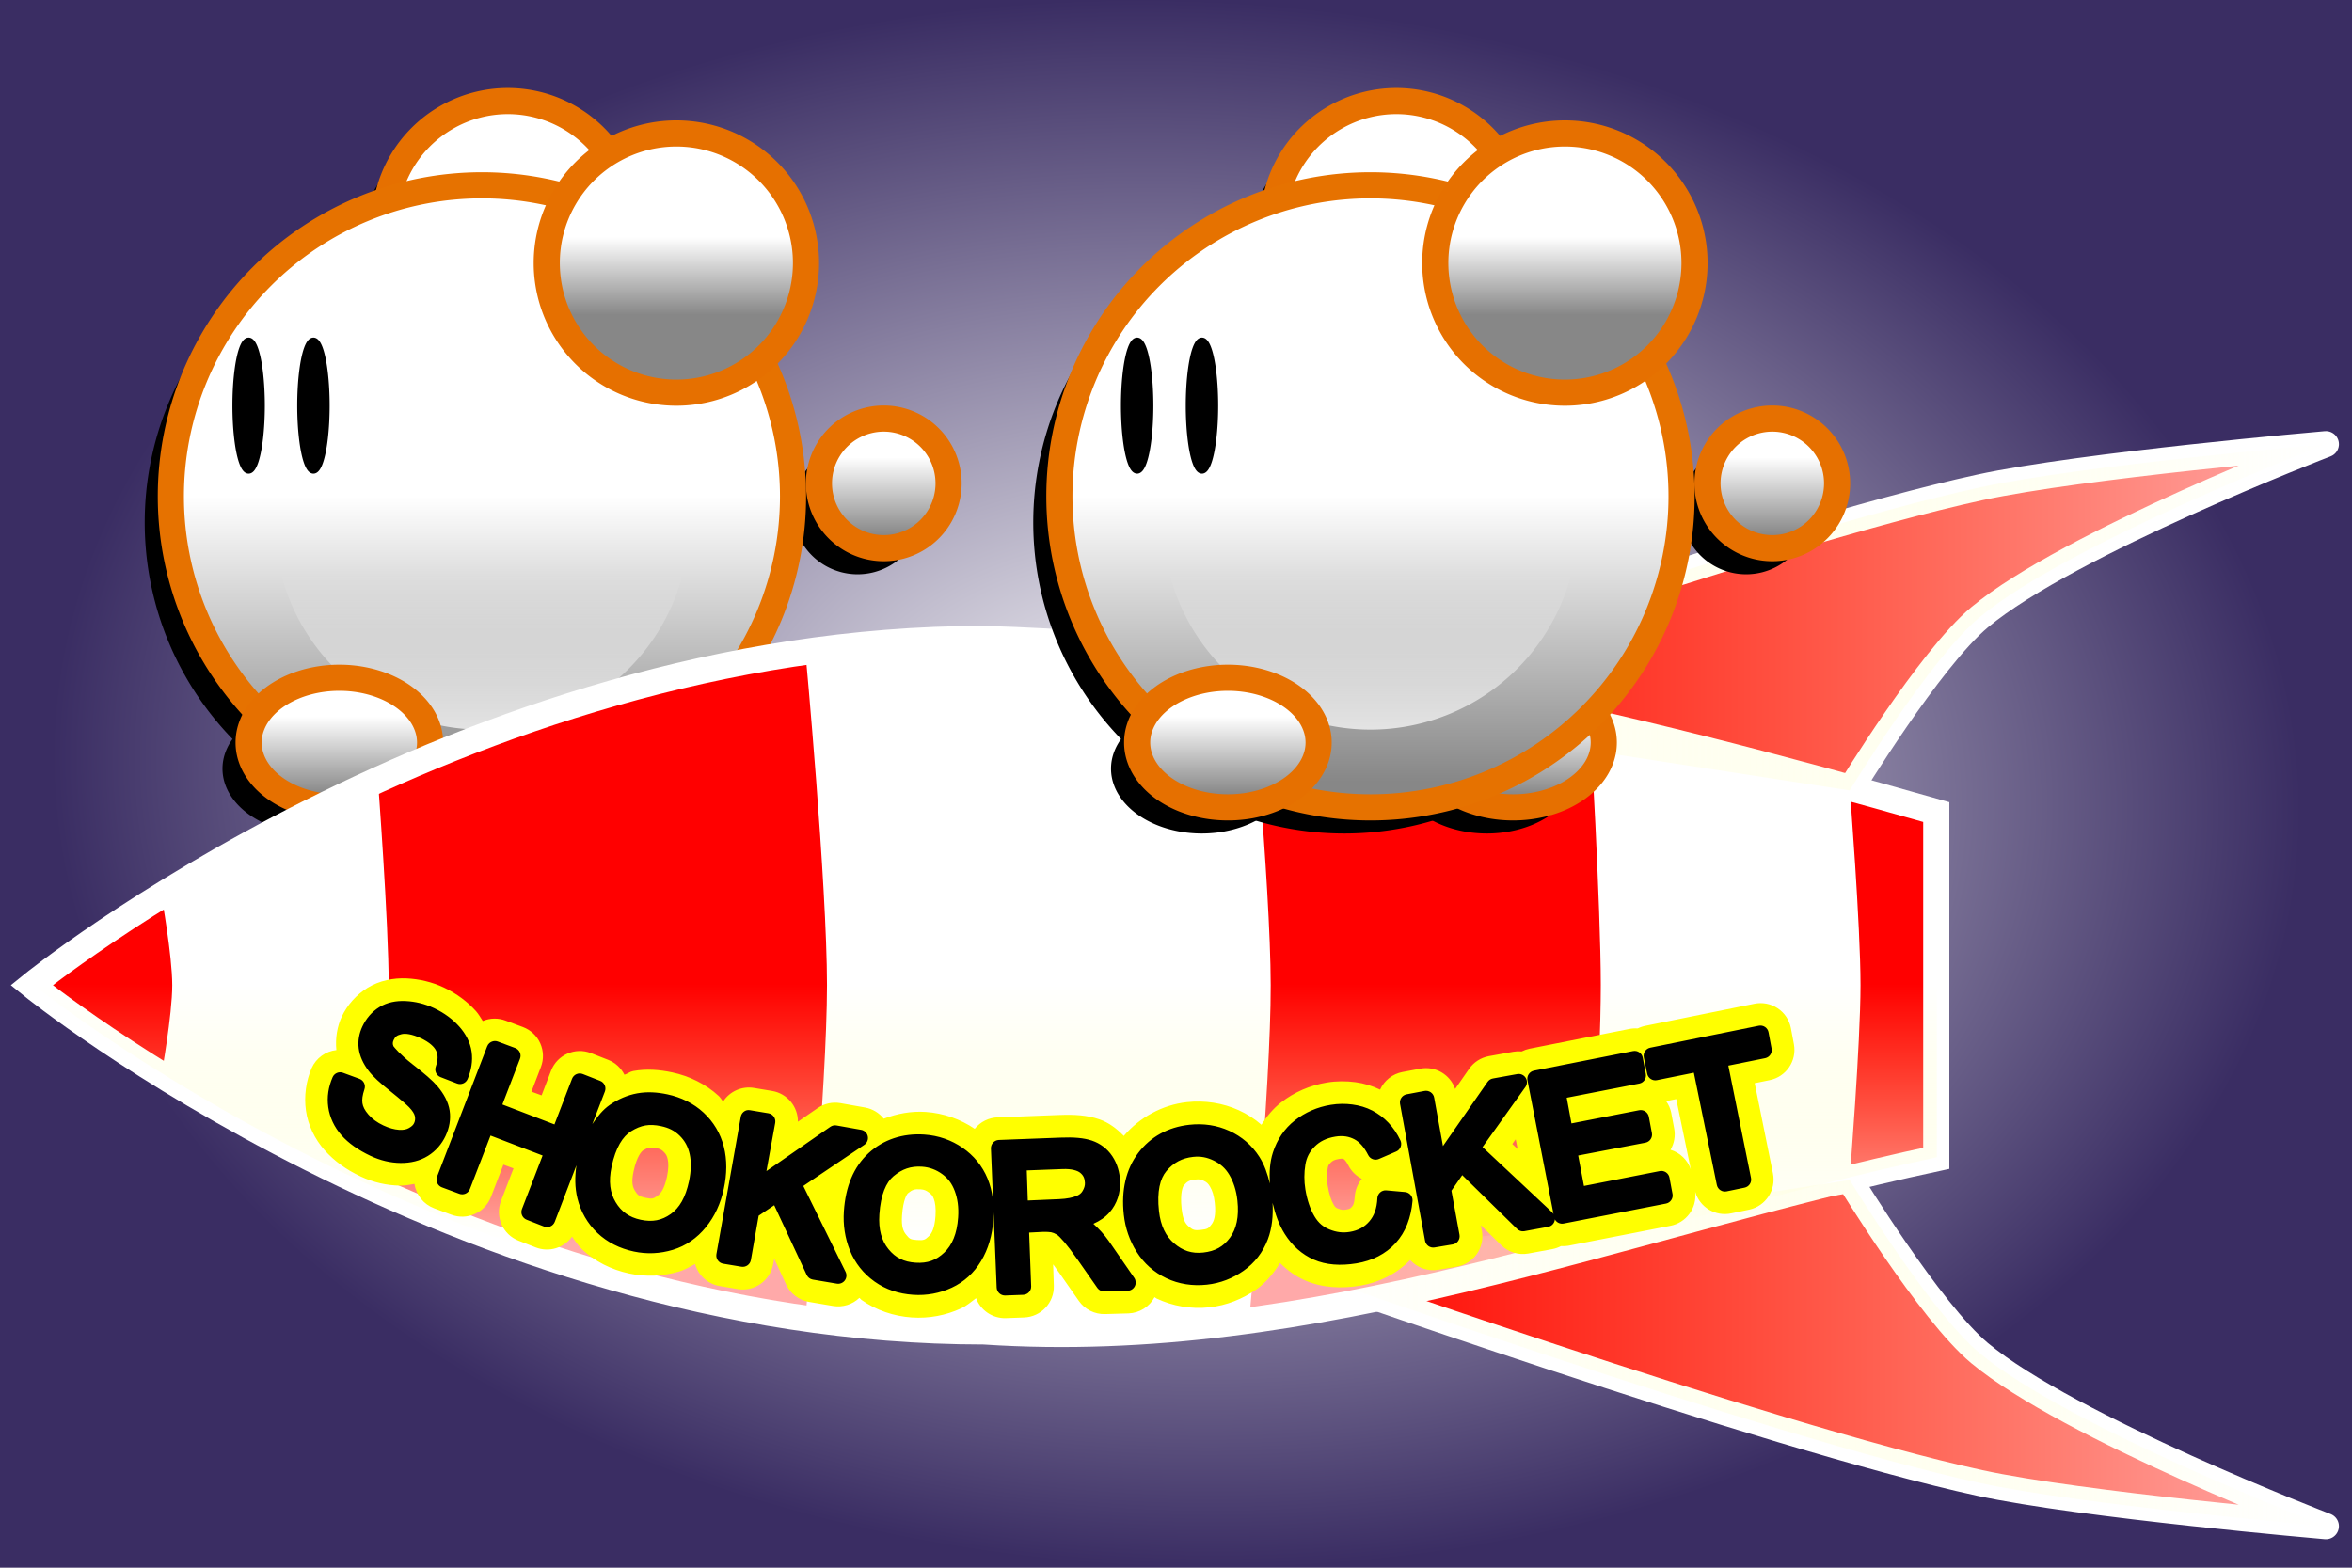 <?xml version="1.0" encoding="UTF-8" standalone="no"?>
<!-- Created with Inkscape (http://www.inkscape.org/) -->
<svg
   xmlns:dc="http://purl.org/dc/elements/1.1/"
   xmlns:cc="http://creativecommons.org/ns#"
   xmlns:rdf="http://www.w3.org/1999/02/22-rdf-syntax-ns#"
   xmlns:svg="http://www.w3.org/2000/svg"
   xmlns="http://www.w3.org/2000/svg"
   xmlns:xlink="http://www.w3.org/1999/xlink"
   xmlns:sodipodi="http://sodipodi.sourceforge.net/DTD/sodipodi-0.dtd"
   xmlns:inkscape="http://www.inkscape.org/namespaces/inkscape"
   width="180"
   height="120"
   id="svg6792"
   sodipodi:version="0.32"
   inkscape:version="0.46"
   version="1.0"
   sodipodi:docname="Promo.svg"
   inkscape:output_extension="org.inkscape.output.svg.inkscape"
   inkscape:export-filename="C:\Documents and Settings\Edward\My Documents\Android\ShokoRocket\ShokoRocket\art\Promo.png"
   inkscape:export-xdpi="90"
   inkscape:export-ydpi="90">
  <defs
     id="defs6794">
    <linearGradient
       id="linearGradient4820">
      <stop
         style="stop-color:#ffffff;stop-opacity:1;"
         offset="0"
         id="stop4822" />
      <stop
         style="stop-color:#3a2d63;stop-opacity:1;"
         offset="1"
         id="stop4824" />
    </linearGradient>
    <linearGradient
       id="linearGradient7837">
      <stop
         style="stop-color:#ffffff;stop-opacity:0.664;"
         offset="0"
         id="stop7839" />
      <stop
         style="stop-color:#ffffa3;stop-opacity:0;"
         offset="1"
         id="stop7841" />
    </linearGradient>
    <linearGradient
       id="linearGradient3940">
      <stop
         id="stop3942"
         offset="0"
         style="stop-color:#878787;stop-opacity:1;" />
      <stop
         id="stop3944"
         offset="1"
         style="stop-color:#ffffff;stop-opacity:1;" />
    </linearGradient>
    <linearGradient
       id="linearGradient3934">
      <stop
         id="stop3936"
         offset="0"
         style="stop-color:#878787;stop-opacity:1;" />
      <stop
         id="stop3938"
         offset="1"
         style="stop-color:#ffffff;stop-opacity:1;" />
    </linearGradient>
    <linearGradient
       id="linearGradient3225">
      <stop
         style="stop-color:#ffffff;stop-opacity:0;"
         offset="0"
         id="stop3227" />
      <stop
         style="stop-color:#ffffff;stop-opacity:0.722;"
         offset="1"
         id="stop3229" />
    </linearGradient>
    <linearGradient
       id="linearGradient3215">
      <stop
         style="stop-color:#878787;stop-opacity:1;"
         offset="0"
         id="stop3217" />
      <stop
         style="stop-color:#ffffff;stop-opacity:1;"
         offset="1"
         id="stop3219" />
    </linearGradient>
    <inkscape:perspective
       sodipodi:type="inkscape:persp3d"
       inkscape:vp_x="0 : 526.18109 : 1"
       inkscape:vp_y="0 : 1000 : 0"
       inkscape:vp_z="744.09448 : 526.18109 : 1"
       inkscape:persp3d-origin="372.04724 : 350.78739 : 1"
       id="perspective6800" />
    <inkscape:perspective
       id="perspective7011"
       inkscape:persp3d-origin="372.04724 : 350.78739 : 1"
       inkscape:vp_z="744.09448 : 526.18109 : 1"
       inkscape:vp_y="0 : 1000 : 0"
       inkscape:vp_x="0 : 526.18109 : 1"
       sodipodi:type="inkscape:persp3d" />
    <linearGradient
       inkscape:collect="always"
       xlink:href="#linearGradient7837"
       id="linearGradient7843"
       x1="235.571"
       y1="416.612"
       x2="235.571"
       y2="392.612"
       gradientUnits="userSpaceOnUse" />
    <linearGradient
       inkscape:collect="always"
       xlink:href="#linearGradient7837"
       id="linearGradient7847"
       gradientUnits="userSpaceOnUse"
       x1="235.571"
       y1="416.612"
       x2="235.571"
       y2="392.612" />
    <linearGradient
       inkscape:collect="always"
       xlink:href="#linearGradient7837"
       id="linearGradient7857"
       x1="123.571"
       y1="426.612"
       x2="219.571"
       y2="426.612"
       gradientUnits="userSpaceOnUse" />
    <linearGradient
       inkscape:collect="always"
       xlink:href="#linearGradient7837"
       id="linearGradient7873"
       x1="123.071"
       y1="358.612"
       x2="220.071"
       y2="358.612"
       gradientUnits="userSpaceOnUse" />
    <linearGradient
       inkscape:collect="always"
       xlink:href="#linearGradient7837"
       id="linearGradient7906"
       gradientUnits="userSpaceOnUse"
       x1="235.571"
       y1="416.612"
       x2="235.571"
       y2="392.612" />
    <linearGradient
       inkscape:collect="always"
       xlink:href="#linearGradient7837"
       id="linearGradient7908"
       gradientUnits="userSpaceOnUse"
       x1="123.571"
       y1="426.612"
       x2="219.571"
       y2="426.612" />
    <linearGradient
       inkscape:collect="always"
       xlink:href="#linearGradient7837"
       id="linearGradient7910"
       gradientUnits="userSpaceOnUse"
       x1="123.071"
       y1="358.612"
       x2="220.071"
       y2="358.612" />
    <linearGradient
       inkscape:collect="always"
       xlink:href="#linearGradient7837"
       id="linearGradient2450"
       gradientUnits="userSpaceOnUse"
       x1="235.571"
       y1="416.612"
       x2="235.571"
       y2="392.612" />
    <linearGradient
       inkscape:collect="always"
       xlink:href="#linearGradient7837"
       id="linearGradient2452"
       gradientUnits="userSpaceOnUse"
       gradientTransform="matrix(-1,0,0,1,459.143,101)"
       x1="123.571"
       y1="426.612"
       x2="219.571"
       y2="426.612" />
    <linearGradient
       inkscape:collect="always"
       xlink:href="#linearGradient7837"
       id="linearGradient2454"
       gradientUnits="userSpaceOnUse"
       gradientTransform="matrix(-1,0,0,1,459.143,101)"
       x1="123.071"
       y1="358.612"
       x2="220.071"
       y2="358.612" />
    <filter
       height="1.252"
       y="-0.126"
       width="1.229"
       x="-0.115"
       id="filter3463"
       inkscape:collect="always">
      <feGaussianBlur
         id="feGaussianBlur3465"
         stdDeviation="5.725"
         inkscape:collect="always" />
    </filter>
    <linearGradient
       y2="114"
       x2="64"
       y1="126"
       x1="64"
       gradientUnits="userSpaceOnUse"
       id="linearGradient3562"
       xlink:href="#linearGradient3934"
       inkscape:collect="always" />
    <linearGradient
       y2="114"
       x2="64"
       y1="126"
       x1="64"
       gradientUnits="userSpaceOnUse"
       id="linearGradient3560"
       xlink:href="#linearGradient3940"
       inkscape:collect="always" />
    <linearGradient
       y2="114"
       x2="64"
       y1="126"
       x1="64"
       gradientUnits="userSpaceOnUse"
       id="linearGradient3558"
       xlink:href="#linearGradient3934"
       inkscape:collect="always" />
    <linearGradient
       y2="96"
       x2="64"
       y1="72"
       x1="64"
       gradientUnits="userSpaceOnUse"
       id="linearGradient3556"
       xlink:href="#linearGradient3225"
       inkscape:collect="always" />
    <linearGradient
       y2="64"
       x2="64"
       y1="108"
       x1="64"
       gradientUnits="userSpaceOnUse"
       id="linearGradient3554"
       xlink:href="#linearGradient3215"
       inkscape:collect="always" />
    <linearGradient
       y2="114"
       x2="64"
       y1="126"
       x1="64"
       gradientUnits="userSpaceOnUse"
       id="linearGradient3552"
       xlink:href="#linearGradient3940"
       inkscape:collect="always" />
    <linearGradient
       y2="114"
       x2="64"
       y1="126"
       x1="64"
       gradientUnits="userSpaceOnUse"
       id="linearGradient3550"
       xlink:href="#linearGradient3934"
       inkscape:collect="always" />
    <linearGradient
       id="linearGradient2655">
      <stop
         id="stop2657"
         offset="0"
         style="stop-color:#878787;stop-opacity:1;" />
      <stop
         id="stop2659"
         offset="1"
         style="stop-color:#ffffff;stop-opacity:1;" />
    </linearGradient>
    <linearGradient
       id="linearGradient2649">
      <stop
         id="stop2651"
         offset="0"
         style="stop-color:#ffffff;stop-opacity:0;" />
      <stop
         id="stop2653"
         offset="1"
         style="stop-color:#ffffff;stop-opacity:0.722;" />
    </linearGradient>
    <linearGradient
       id="linearGradient2643">
      <stop
         style="stop-color:#878787;stop-opacity:1;"
         offset="0"
         id="stop2645" />
      <stop
         style="stop-color:#ffffff;stop-opacity:1;"
         offset="1"
         id="stop2647" />
    </linearGradient>
    <linearGradient
       id="linearGradient2637">
      <stop
         style="stop-color:#878787;stop-opacity:1;"
         offset="0"
         id="stop2639" />
      <stop
         style="stop-color:#ffffff;stop-opacity:1;"
         offset="1"
         id="stop2641" />
    </linearGradient>
    <inkscape:perspective
       id="perspective285"
       inkscape:persp3d-origin="256 : 170.66667 : 1"
       inkscape:vp_z="512 : 256 : 1"
       inkscape:vp_y="0 : 1000 : 0"
       inkscape:vp_x="0 : 256 : 1"
       sodipodi:type="inkscape:persp3d" />
    <linearGradient
       y2="91.686"
       x2="48.738"
       y1="130.022"
       x1="49.153"
       gradientTransform="translate(-0.114,1.594)"
       gradientUnits="userSpaceOnUse"
       id="linearGradient2576"
       xlink:href="#linearGradient4250"
       inkscape:collect="always" />
    <linearGradient
       y2="91.686"
       x2="48.738"
       y1="130.819"
       x1="49.153"
       gradientTransform="translate(29.833,194.897)"
       gradientUnits="userSpaceOnUse"
       id="linearGradient4360"
       xlink:href="#linearGradient4250"
       inkscape:collect="always" />
    <linearGradient
       y2="91.686"
       x2="48.738"
       y1="130.819"
       x1="49.153"
       gradientTransform="translate(29.833,194.897)"
       gradientUnits="userSpaceOnUse"
       id="linearGradient4352"
       xlink:href="#linearGradient4250"
       inkscape:collect="always" />
    <linearGradient
       y2="91.686"
       x2="48.738"
       y1="130.819"
       x1="49.153"
       gradientTransform="translate(29.833,194.897)"
       gradientUnits="userSpaceOnUse"
       id="linearGradient4348"
       xlink:href="#linearGradient4250"
       inkscape:collect="always" />
    <linearGradient
       y2="91.686"
       x2="48.738"
       y1="130.819"
       x1="49.153"
       gradientTransform="translate(29.833,194.897)"
       gradientUnits="userSpaceOnUse"
       id="linearGradient4344"
       xlink:href="#linearGradient4250"
       inkscape:collect="always" />
    <linearGradient
       y2="91.686"
       x2="48.738"
       y1="130.022"
       x1="49.153"
       gradientTransform="translate(29.833,194.897)"
       gradientUnits="userSpaceOnUse"
       id="linearGradient4340"
       xlink:href="#linearGradient4250"
       inkscape:collect="always" />
    <linearGradient
       y2="91.686"
       x2="48.738"
       y1="130.022"
       x1="49.153"
       gradientTransform="translate(29.833,194.897)"
       gradientUnits="userSpaceOnUse"
       id="linearGradient4336"
       xlink:href="#linearGradient4250"
       inkscape:collect="always" />
    <linearGradient
       y2="91.686"
       x2="48.738"
       y1="130.022"
       x1="49.153"
       gradientTransform="translate(29.833,194.897)"
       gradientUnits="userSpaceOnUse"
       id="linearGradient4332"
       xlink:href="#linearGradient4250"
       inkscape:collect="always" />
    <linearGradient
       y2="91.686"
       x2="48.738"
       y1="130.819"
       x1="49.153"
       gradientTransform="translate(29.833,194.897)"
       gradientUnits="userSpaceOnUse"
       id="linearGradient4328"
       xlink:href="#linearGradient4250"
       inkscape:collect="always" />
    <linearGradient
       y2="91.686"
       x2="48.738"
       y1="130.022"
       x1="49.153"
       gradientTransform="translate(384.342,2.683)"
       gradientUnits="userSpaceOnUse"
       id="linearGradient4286"
       xlink:href="#linearGradient4250"
       inkscape:collect="always" />
    <linearGradient
       y2="91.686"
       x2="48.738"
       y1="130.022"
       x1="49.153"
       gradientTransform="translate(256.342,4.683)"
       gradientUnits="userSpaceOnUse"
       id="linearGradient4282"
       xlink:href="#linearGradient4250"
       inkscape:collect="always" />
    <linearGradient
       y2="91.686"
       x2="48.738"
       y1="130.022"
       x1="49.153"
       gradientTransform="translate(128.342,2.683)"
       gradientUnits="userSpaceOnUse"
       id="linearGradient4278"
       xlink:href="#linearGradient4250"
       inkscape:collect="always" />
    <linearGradient
       gradientTransform="translate(0.342,0.683)"
       gradientUnits="userSpaceOnUse"
       y2="91.686"
       x2="48.738"
       y1="130.022"
       x1="49.153"
       id="linearGradient4256"
       xlink:href="#linearGradient4250"
       inkscape:collect="always" />
    <linearGradient
       y2="108.712"
       x2="51.059"
       y1="123.967"
       x1="61.251"
       gradientTransform="translate(384,2)"
       gradientUnits="userSpaceOnUse"
       id="linearGradient3906"
       xlink:href="#linearGradient3677"
       inkscape:collect="always" />
    <linearGradient
       y2="108.712"
       x2="51.059"
       y1="123.967"
       x1="61.251"
       gradientTransform="translate(256,4)"
       gradientUnits="userSpaceOnUse"
       id="linearGradient3904"
       xlink:href="#linearGradient3677"
       inkscape:collect="always" />
    <linearGradient
       y2="108.712"
       x2="51.059"
       y1="123.967"
       x1="61.251"
       gradientTransform="translate(128,2)"
       gradientUnits="userSpaceOnUse"
       id="linearGradient3902"
       xlink:href="#linearGradient3677"
       inkscape:collect="always" />
    <linearGradient
       y2="108.712"
       x2="51.059"
       y1="123.967"
       x1="61.251"
       gradientUnits="userSpaceOnUse"
       id="linearGradient3900"
       xlink:href="#linearGradient3677"
       inkscape:collect="always" />
    <linearGradient
       y2="108.712"
       x2="51.059"
       y1="123.967"
       x1="61.251"
       gradientUnits="userSpaceOnUse"
       id="linearGradient3724"
       xlink:href="#linearGradient3677"
       inkscape:collect="always" />
    <linearGradient
       y2="108.712"
       x2="51.059"
       y1="123.967"
       x1="61.251"
       gradientTransform="translate(128,2)"
       gradientUnits="userSpaceOnUse"
       id="linearGradient3721"
       xlink:href="#linearGradient3677"
       inkscape:collect="always" />
    <linearGradient
       y2="108.712"
       x2="51.059"
       y1="123.967"
       x1="61.251"
       gradientTransform="translate(256,4)"
       gradientUnits="userSpaceOnUse"
       id="linearGradient3718"
       xlink:href="#linearGradient3677"
       inkscape:collect="always" />
    <linearGradient
       y2="108.712"
       x2="51.059"
       y1="123.967"
       x1="61.251"
       gradientTransform="translate(384,2)"
       gradientUnits="userSpaceOnUse"
       id="linearGradient3715"
       xlink:href="#linearGradient3677"
       inkscape:collect="always" />
    <inkscape:perspective
       id="perspective10"
       inkscape:persp3d-origin="372.04724 : 350.78739 : 1"
       inkscape:vp_z="744.09448 : 526.18109 : 1"
       inkscape:vp_y="0 : 1000 : 0"
       inkscape:vp_x="0 : 526.18109 : 1"
       sodipodi:type="inkscape:persp3d" />
    <linearGradient
       id="linearGradient3677"
       inkscape:collect="always">
      <stop
         id="stop3679"
         offset="0"
         style="stop-color:#ffff00;stop-opacity:1;" />
      <stop
         id="stop3681"
         offset="1"
         style="stop-color:#ffff00;stop-opacity:0;" />
    </linearGradient>
    <linearGradient
       id="linearGradient4250">
      <stop
         id="stop4252"
         offset="0"
         style="stop-color:#000000;stop-opacity:0.557;" />
      <stop
         id="stop4254"
         offset="1"
         style="stop-color:#efbbc3;stop-opacity:0;" />
    </linearGradient>
    <linearGradient
       inkscape:collect="always"
       xlink:href="#linearGradient7837"
       id="linearGradient4748"
       gradientUnits="userSpaceOnUse"
       gradientTransform="matrix(-0.828,0,0,0.828,402.918,92.349)"
       x1="123.071"
       y1="358.612"
       x2="220.071"
       y2="358.612" />
    <linearGradient
       inkscape:collect="always"
       xlink:href="#linearGradient7837"
       id="linearGradient4751"
       gradientUnits="userSpaceOnUse"
       gradientTransform="matrix(-0.828,0,0,0.828,402.918,92.349)"
       x1="123.571"
       y1="426.612"
       x2="219.571"
       y2="426.612" />
    <linearGradient
       inkscape:collect="always"
       xlink:href="#linearGradient3934"
       id="linearGradient4806"
       gradientUnits="userSpaceOnUse"
       x1="64"
       y1="126"
       x2="64"
       y2="114" />
    <linearGradient
       inkscape:collect="always"
       xlink:href="#linearGradient3940"
       id="linearGradient4808"
       gradientUnits="userSpaceOnUse"
       x1="64"
       y1="126"
       x2="64"
       y2="114" />
    <linearGradient
       inkscape:collect="always"
       xlink:href="#linearGradient3215"
       id="linearGradient4810"
       gradientUnits="userSpaceOnUse"
       x1="64"
       y1="108"
       x2="64"
       y2="64" />
    <linearGradient
       inkscape:collect="always"
       xlink:href="#linearGradient3225"
       id="linearGradient4812"
       gradientUnits="userSpaceOnUse"
       x1="64"
       y1="72"
       x2="64"
       y2="96" />
    <linearGradient
       inkscape:collect="always"
       xlink:href="#linearGradient3934"
       id="linearGradient4814"
       gradientUnits="userSpaceOnUse"
       x1="64"
       y1="126"
       x2="64"
       y2="114" />
    <linearGradient
       inkscape:collect="always"
       xlink:href="#linearGradient3940"
       id="linearGradient4816"
       gradientUnits="userSpaceOnUse"
       x1="64"
       y1="126"
       x2="64"
       y2="114" />
    <linearGradient
       inkscape:collect="always"
       xlink:href="#linearGradient3934"
       id="linearGradient4818"
       gradientUnits="userSpaceOnUse"
       x1="64"
       y1="126"
       x2="64"
       y2="114" />
    <radialGradient
       inkscape:collect="always"
       xlink:href="#linearGradient4820"
       id="radialGradient4826"
       cx="90"
       cy="60"
       fx="90"
       fy="60"
       r="90"
       gradientTransform="matrix(0.956,4.4444423e-2,-3.0974284e-2,0.666,5.858,16.043)"
       gradientUnits="userSpaceOnUse" />
  </defs>
  <sodipodi:namedview
     id="base"
     pagecolor="#ffffff"
     bordercolor="#666666"
     borderopacity="1.0"
     gridtolerance="10000"
     guidetolerance="10"
     objecttolerance="10"
     inkscape:pageopacity="0.0"
     inkscape:pageshadow="2"
     inkscape:zoom="1"
     inkscape:cx="245.07573"
     inkscape:cy="-76.728362"
     inkscape:document-units="px"
     inkscape:current-layer="layer1"
     showgrid="true"
     inkscape:window-width="1280"
     inkscape:window-height="968"
     inkscape:window-x="-4"
     inkscape:window-y="-4"
     showguides="true"
     inkscape:guide-bbox="true">
    <inkscape:grid
       type="xygrid"
       id="grid6909"
       visible="true"
       enabled="true"
       empspacing="4"
       spacingx="1px"
       spacingy="1px" />
  </sodipodi:namedview>
  <g
     inkscape:label="Layer 1"
     inkscape:groupmode="layer"
     id="layer1"
     transform="translate(-122.571,-342.112)">
    <rect
       style="fill:url(#radialGradient4826);fill-opacity:1;stroke:none;stroke-width:2;stroke-linecap:round;stroke-linejoin:round;stroke-miterlimit:4;stroke-dasharray:none;stroke-opacity:0.498"
       id="rect2458"
       width="180"
       height="120"
       x="0"
       y="0"
       transform="translate(122.571,342.112)"
       ry="0" />
    <g
       id="g2670"
       inkscape:label="Layer 1"
       transform="matrix(-1,0,0,1,201.414,342.145)">
      <g
         style="fill:#000000;fill-opacity:1;stroke:none;filter:url(#filter3463)"
         id="g3427"
         transform="matrix(0.496,0,0,0.496,6.264,8.215)">
        <path
           transform="translate(6,-96)"
           d="M 85,118 A 19,19 0 1 1 47,118 A 19,19 0 1 1 85,118 z"
           sodipodi:ry="19"
           sodipodi:rx="19"
           sodipodi:cy="118"
           sodipodi:cx="66"
           id="path3429"
           style="opacity:1;fill:#000000;fill-opacity:1;fill-rule:nonzero;stroke:none;stroke-width:4.033;stroke-linecap:butt;stroke-linejoin:miter;marker:none;marker-start:none;marker-mid:none;marker-end:none;stroke-miterlimit:4;stroke-dasharray:none;stroke-dashoffset:0;stroke-opacity:1;visibility:visible;display:inline;overflow:visible;enable-background:accumulate"
           sodipodi:type="arc" />
        <path
           transform="translate(-12,-16)"
           d="M 80,118 A 14,10 0 1 1 52,118 A 14,10 0 1 1 80,118 z"
           sodipodi:ry="10"
           sodipodi:rx="14"
           sodipodi:cy="118"
           sodipodi:cx="66"
           id="path3431"
           style="opacity:1;fill:#000000;fill-opacity:1;fill-rule:nonzero;stroke:none;stroke-width:4.033;stroke-linecap:butt;stroke-linejoin:miter;marker:none;marker-start:none;marker-mid:none;marker-end:none;stroke-miterlimit:4;stroke-dasharray:none;stroke-dashoffset:0;stroke-opacity:1;visibility:visible;display:inline;overflow:visible;enable-background:accumulate"
           sodipodi:type="arc" />
        <g
           style="fill:#000000;fill-opacity:1;stroke:none"
           transform="translate(12,0)"
           id="g3433">
          <path
             sodipodi:type="arc"
             style="opacity:1;fill:#000000;fill-opacity:1;fill-rule:nonzero;stroke:none;stroke-width:4.033;stroke-linecap:butt;stroke-linejoin:miter;marker:none;marker-start:none;marker-mid:none;marker-end:none;stroke-miterlimit:4;stroke-dasharray:none;stroke-dashoffset:0;stroke-opacity:1;visibility:visible;display:inline;overflow:visible;enable-background:accumulate"
             id="path3435"
             sodipodi:cx="64"
             sodipodi:cy="64"
             sodipodi:rx="48"
             sodipodi:ry="48"
             d="M 112,64 A 48,48 0 1 1 16,64 A 48,48 0 1 1 112,64 z" />
          <path
             sodipodi:type="arc"
             style="opacity:1;fill:#000000;fill-opacity:1;fill-rule:nonzero;stroke:none;stroke-width:1;stroke-linecap:butt;stroke-linejoin:miter;marker:none;marker-start:none;marker-mid:none;marker-end:none;stroke-miterlimit:4;stroke-dasharray:none;stroke-dashoffset:0;stroke-opacity:0.68;visibility:visible;display:inline;overflow:visible;enable-background:accumulate"
             id="path3437"
             sodipodi:cx="64"
             sodipodi:cy="64"
             sodipodi:rx="32"
             sodipodi:ry="32"
             d="M 96,64 A 32,32 0 1 1 32,64 A 32,32 0 1 1 96,64 z"
             transform="translate(0,4)" />
        </g>
        <path
           transform="translate(-52,-56)"
           d="M 76,118 A 10,10 0 1 1 56,118 A 10,10 0 1 1 76,118 z"
           sodipodi:ry="10"
           sodipodi:rx="10"
           sodipodi:cy="118"
           sodipodi:cx="66"
           id="path3439"
           style="opacity:1;fill:#000000;fill-opacity:1;fill-rule:nonzero;stroke:none;stroke-width:4.033;stroke-linecap:butt;stroke-linejoin:miter;marker:none;marker-start:none;marker-mid:none;marker-end:none;stroke-miterlimit:4;stroke-dasharray:none;stroke-dashoffset:0;stroke-opacity:1;visibility:visible;display:inline;overflow:visible;enable-background:accumulate"
           sodipodi:type="arc" />
        <path
           transform="translate(32,-16)"
           d="M 80,118 A 14,10 0 1 1 52,118 A 14,10 0 1 1 80,118 z"
           sodipodi:ry="10"
           sodipodi:rx="14"
           sodipodi:cy="118"
           sodipodi:cx="66"
           id="path3441"
           style="opacity:1;fill:#000000;fill-opacity:1;fill-rule:nonzero;stroke:none;stroke-width:4.033;stroke-linecap:butt;stroke-linejoin:miter;marker:none;marker-start:none;marker-mid:none;marker-end:none;stroke-miterlimit:4;stroke-dasharray:none;stroke-dashoffset:0;stroke-opacity:1;visibility:visible;display:inline;overflow:visible;enable-background:accumulate"
           sodipodi:type="arc" />
        <path
           d="M 104,50 A 2,10 0 1 1 100,50 A 2,10 0 1 1 104,50 z"
           sodipodi:ry="10"
           sodipodi:rx="2"
           sodipodi:cy="50"
           sodipodi:cx="102"
           id="path3443"
           style="opacity:1;fill:#000000;fill-opacity:1;fill-rule:nonzero;stroke:none;stroke-width:1;stroke-linecap:butt;stroke-linejoin:miter;marker:none;marker-start:none;marker-mid:none;marker-end:none;stroke-miterlimit:4;stroke-dasharray:none;stroke-dashoffset:0;stroke-opacity:1;visibility:visible;display:inline;overflow:visible;enable-background:accumulate"
           sodipodi:type="arc" />
        <path
           transform="translate(10,0)"
           d="M 104,50 A 2,10 0 1 1 100,50 A 2,10 0 1 1 104,50 z"
           sodipodi:ry="10"
           sodipodi:rx="2"
           sodipodi:cy="50"
           sodipodi:cx="102"
           id="path3445"
           style="opacity:1;fill:#000000;fill-opacity:1;fill-rule:nonzero;stroke:none;stroke-width:1;stroke-linecap:butt;stroke-linejoin:miter;marker:none;marker-start:none;marker-mid:none;marker-end:none;stroke-miterlimit:4;stroke-dasharray:none;stroke-dashoffset:0;stroke-opacity:1;visibility:visible;display:inline;overflow:visible;enable-background:accumulate"
           sodipodi:type="arc" />
        <path
           transform="translate(-20,-90)"
           d="M 86,118 A 20,20 0 1 1 46,118 A 20,20 0 1 1 86,118 z"
           sodipodi:ry="20"
           sodipodi:rx="20"
           sodipodi:cy="118"
           sodipodi:cx="66"
           id="path3447"
           style="opacity:1;fill:#000000;fill-opacity:1;fill-rule:nonzero;stroke:none;stroke-width:4.033;stroke-linecap:butt;stroke-linejoin:miter;marker:none;marker-start:none;marker-mid:none;marker-end:none;stroke-miterlimit:4;stroke-dasharray:none;stroke-dashoffset:0;stroke-opacity:1;visibility:visible;display:inline;overflow:visible;enable-background:accumulate"
           sodipodi:type="arc" />
      </g>
      <g
         transform="matrix(0.496,0,0,0.496,4.264,6.215)"
         id="g3528">
        <path
           sodipodi:type="arc"
           style="opacity:1;fill:url(#linearGradient3550);fill-opacity:1;fill-rule:nonzero;stroke:#e67000;stroke-width:4.033;stroke-linecap:butt;stroke-linejoin:miter;marker:none;marker-start:none;marker-mid:none;marker-end:none;stroke-miterlimit:4;stroke-dasharray:none;stroke-dashoffset:0;stroke-opacity:1;visibility:visible;display:inline;overflow:visible;enable-background:accumulate"
           id="path3530"
           sodipodi:cx="66"
           sodipodi:cy="118"
           sodipodi:rx="19"
           sodipodi:ry="19"
           d="M 85,118 A 19,19 0 1 1 47,118 A 19,19 0 1 1 85,118 z"
           transform="translate(6,-96)" />
        <path
           sodipodi:type="arc"
           style="opacity:1;fill:url(#linearGradient3552);fill-opacity:1;fill-rule:nonzero;stroke:#e67000;stroke-width:4.033;stroke-linecap:butt;stroke-linejoin:miter;marker:none;marker-start:none;marker-mid:none;marker-end:none;stroke-miterlimit:4;stroke-dasharray:none;stroke-dashoffset:0;stroke-opacity:1;visibility:visible;display:inline;overflow:visible;enable-background:accumulate"
           id="path3532"
           sodipodi:cx="66"
           sodipodi:cy="118"
           sodipodi:rx="14"
           sodipodi:ry="10"
           d="M 80,118 A 14,10 0 1 1 52,118 A 14,10 0 1 1 80,118 z"
           transform="translate(-12,-16)" />
        <g
           id="g3534"
           transform="translate(12,0)">
          <path
             d="M 112,64 A 48,48 0 1 1 16,64 A 48,48 0 1 1 112,64 z"
             sodipodi:ry="48"
             sodipodi:rx="48"
             sodipodi:cy="64"
             sodipodi:cx="64"
             id="path3536"
             style="opacity:1;fill:url(#linearGradient3554);fill-opacity:1;fill-rule:nonzero;stroke:#e67200;stroke-width:4.033;stroke-linecap:butt;stroke-linejoin:miter;marker:none;marker-start:none;marker-mid:none;marker-end:none;stroke-miterlimit:4;stroke-dasharray:none;stroke-dashoffset:0;stroke-opacity:1;visibility:visible;display:inline;overflow:visible;enable-background:accumulate"
             sodipodi:type="arc" />
          <path
             transform="translate(0,4)"
             d="M 96,64 A 32,32 0 1 1 32,64 A 32,32 0 1 1 96,64 z"
             sodipodi:ry="32"
             sodipodi:rx="32"
             sodipodi:cy="64"
             sodipodi:cx="64"
             id="path3538"
             style="opacity:1;fill:url(#linearGradient3556);fill-opacity:1;fill-rule:nonzero;stroke:none;stroke-width:1;stroke-linecap:butt;stroke-linejoin:miter;marker:none;marker-start:none;marker-mid:none;marker-end:none;stroke-miterlimit:4;stroke-dasharray:none;stroke-dashoffset:0;stroke-opacity:0.68;visibility:visible;display:inline;overflow:visible;enable-background:accumulate"
             sodipodi:type="arc" />
        </g>
        <path
           sodipodi:type="arc"
           style="opacity:1;fill:url(#linearGradient3558);fill-opacity:1;fill-rule:nonzero;stroke:#e67000;stroke-width:4.033;stroke-linecap:butt;stroke-linejoin:miter;marker:none;marker-start:none;marker-mid:none;marker-end:none;stroke-miterlimit:4;stroke-dasharray:none;stroke-dashoffset:0;stroke-opacity:1;visibility:visible;display:inline;overflow:visible;enable-background:accumulate"
           id="path3540"
           sodipodi:cx="66"
           sodipodi:cy="118"
           sodipodi:rx="10"
           sodipodi:ry="10"
           d="M 76,118 A 10,10 0 1 1 56,118 A 10,10 0 1 1 76,118 z"
           transform="translate(-52,-56)" />
        <path
           sodipodi:type="arc"
           style="opacity:1;fill:url(#linearGradient3560);fill-opacity:1;fill-rule:nonzero;stroke:#e67000;stroke-width:4.033;stroke-linecap:butt;stroke-linejoin:miter;marker:none;marker-start:none;marker-mid:none;marker-end:none;stroke-miterlimit:4;stroke-dasharray:none;stroke-dashoffset:0;stroke-opacity:1;visibility:visible;display:inline;overflow:visible;enable-background:accumulate"
           id="path3542"
           sodipodi:cx="66"
           sodipodi:cy="118"
           sodipodi:rx="14"
           sodipodi:ry="10"
           d="M 80,118 A 14,10 0 1 1 52,118 A 14,10 0 1 1 80,118 z"
           transform="translate(32,-16)" />
        <path
           sodipodi:type="arc"
           style="opacity:1;fill:#000000;fill-opacity:1;fill-rule:nonzero;stroke:#000000;stroke-width:1;stroke-linecap:butt;stroke-linejoin:miter;marker:none;marker-start:none;marker-mid:none;marker-end:none;stroke-miterlimit:4;stroke-dasharray:none;stroke-dashoffset:0;stroke-opacity:1;visibility:visible;display:inline;overflow:visible;enable-background:accumulate"
           id="path3544"
           sodipodi:cx="102"
           sodipodi:cy="50"
           sodipodi:rx="2"
           sodipodi:ry="10"
           d="M 104,50 A 2,10 0 1 1 100,50 A 2,10 0 1 1 104,50 z" />
        <path
           sodipodi:type="arc"
           style="opacity:1;fill:#000000;fill-opacity:1;fill-rule:nonzero;stroke:#000000;stroke-width:1;stroke-linecap:butt;stroke-linejoin:miter;marker:none;marker-start:none;marker-mid:none;marker-end:none;stroke-miterlimit:4;stroke-dasharray:none;stroke-dashoffset:0;stroke-opacity:1;visibility:visible;display:inline;overflow:visible;enable-background:accumulate"
           id="path3546"
           sodipodi:cx="102"
           sodipodi:cy="50"
           sodipodi:rx="2"
           sodipodi:ry="10"
           d="M 104,50 A 2,10 0 1 1 100,50 A 2,10 0 1 1 104,50 z"
           transform="translate(10,0)" />
        <path
           sodipodi:type="arc"
           style="opacity:1;fill:url(#linearGradient3562);fill-opacity:1;fill-rule:nonzero;stroke:#e67000;stroke-width:4.033;stroke-linecap:butt;stroke-linejoin:miter;marker:none;marker-start:none;marker-mid:none;marker-end:none;stroke-miterlimit:4;stroke-dasharray:none;stroke-dashoffset:0;stroke-opacity:1;visibility:visible;display:inline;overflow:visible;enable-background:accumulate"
           id="path3548"
           sodipodi:cx="66"
           sodipodi:cy="118"
           sodipodi:rx="20"
           sodipodi:ry="20"
           d="M 86,118 A 20,20 0 1 1 46,118 A 20,20 0 1 1 86,118 z"
           transform="translate(-20,-90)" />
      </g>
    </g>
    <flowRoot
       xml:space="preserve"
       id="flowRoot7951"
       style="font-size:40px;font-style:normal;font-weight:normal;fill:#000000;fill-opacity:1;stroke:none;stroke-width:1px;stroke-linecap:butt;stroke-linejoin:miter;stroke-opacity:1;font-family:Bitstream Vera Sans"><flowRegion
         id="flowRegion7953"><rect
           id="rect7955"
           width="134.704"
           height="146.018"
           x="48.79"
           y="81.085" /></flowRegion><flowPara
         id="flowPara7957">SHOKOO</flowPara></flowRoot>    <path
       id="path7888"
       d="M 221.061,395.99 C 221.061,395.99 257.786,382.957 274.068,379.425 C 281.899,377.726 300.571,376.112 300.571,376.112 C 300.571,376.112 280.893,383.668 274.068,389.364 C 270.253,392.548 264.129,402.616 264.129,402.616 L 221.061,395.99 z"
       style="fill:#ff0000;fill-opacity:1;fill-rule:evenodd;stroke:#ffffff;stroke-width:2;stroke-linecap:round;stroke-linejoin:round;stroke-opacity:1;stroke-miterlimit:4;stroke-dasharray:none"
       sodipodi:nodetypes="cscscc" />
    <path
       sodipodi:nodetypes="cscscc"
       style="fill:#ff0000;fill-opacity:1;fill-rule:evenodd;stroke:#ffffff;stroke-width:2;stroke-linecap:round;stroke-linejoin:round;stroke-opacity:1;stroke-miterlimit:4;stroke-dasharray:none"
       d="M 221.061,439.058 C 221.061,439.058 257.786,452.091 274.068,455.623 C 281.899,457.322 300.571,458.936 300.571,458.936 C 300.571,458.936 280.893,451.38 274.068,445.684 C 270.253,442.5 264.129,432.432 264.129,432.432 L 221.061,439.058 z"
       id="path7890" />
    <path
       sodipodi:nodetypes="cccsccc"
       id="path7892"
       d="M 124.986,417.524 C 124.986,417.524 157.638,444.027 197.87,444.027 C 223.22,445.725 246.531,435.968 270.755,430.776 C 270.755,430.776 270.755,421.181 270.755,417.524 C 270.755,413.866 270.755,404.272 270.755,404.272 C 246.644,397.411 223.081,391.761 197.87,391.02 C 157.638,391.02 124.986,417.524 124.986,417.524 z"
       style="fill:#ff0000;fill-opacity:1;stroke:#ffffff;stroke-width:2;stroke-opacity:1;stroke-miterlimit:4;stroke-dasharray:none" />
    <path
       sodipodi:nodetypes="cczcccscc"
       id="path7894"
       d="M 197.87,391.02 C 204.6,391.218 211.211,391.772 217.748,392.599 C 217.748,392.599 219.389,409.861 219.404,417.524 C 219.42,425.186 217.748,443.251 217.748,443.251 C 211.23,444.121 204.621,444.48 197.87,444.027 C 193.343,444.027 188.918,443.691 184.618,443.096 C 184.618,443.096 186.275,425.26 186.275,417.524 C 186.275,409.788 184.618,391.952 184.618,391.952 C 188.918,391.356 193.343,391.02 197.87,391.02 z"
       style="fill:#ffffff;fill-opacity:1;stroke:#ffffff;stroke-width:0.828;stroke-opacity:1" />
    <path
       sodipodi:nodetypes="csccscc"
       id="path7896"
       d="M 151.489,401.787 C 151.489,401.787 152.317,412.7 152.317,417.524 C 152.317,422.348 151.489,433.26 151.489,433.26 C 144.861,430.257 139.28,427.089 134.924,424.383 C 134.924,424.383 135.753,419.809 135.753,417.524 C 135.753,415.239 134.924,410.665 134.924,410.665 C 139.28,407.959 144.861,404.791 151.489,401.787 z"
       style="fill:#ffffff;fill-opacity:1;stroke:none;stroke-opacity:1" />
    <path
       sodipodi:nodetypes="ccsccsc"
       id="path7898"
       d="M 244.251,397.387 C 250.88,398.898 257.494,400.61 264.129,402.435 C 264.129,402.435 264.96,412.99 264.957,417.524 C 264.955,421.965 264.129,432.303 264.129,432.303 C 257.472,433.932 250.873,435.792 244.251,437.557 C 244.251,437.557 245.079,423.539 245.08,417.524 C 245.08,411.478 244.251,397.387 244.251,397.387 z"
       style="fill:#ffffff;fill-opacity:1;stroke:none;stroke-opacity:1" />
    <path
       d="M 247.562,360.625 C 217.123,361.519 188.673,368.341 159.562,376.625 C 159.562,376.625 159.562,388.209 159.562,392.625 C 159.562,397.041 159.562,408.625 159.562,408.625 C 188.81,414.894 216.956,426.675 247.562,424.625 C 296.139,424.625 335.562,392.625 335.562,392.625 C 335.562,392.625 296.139,360.625 247.562,360.625 z"
       id="path7900"
       style="fill:url(#linearGradient2450);fill-opacity:1;stroke:none;stroke-opacity:1"
       inkscape:original="M 247.5625 360.625 C 217.1233 361.51905 188.67329 368.34062 159.5625 376.625 C 159.5625 376.625 159.5625 388.209 159.5625 392.625 C 159.5625 397.041 159.5625 408.625 159.5625 408.625 C 188.80966 414.89371 216.95597 426.67454 247.5625 424.625 C 296.1385 424.625 335.56249 392.625 335.5625 392.625 C 335.5625 392.625 296.1385 360.625 247.5625 360.625 z "
       inkscape:radius="0"
       sodipodi:type="inkscape:offset"
       transform="matrix(-0.828,0,0,0.828,402.918,92.349)" />
    <path
       id="path7902"
       d="M 221.061,439.058 C 221.061,439.058 257.786,452.091 274.068,455.623 C 281.899,457.322 300.571,458.936 300.571,458.936 C 300.571,458.936 280.893,451.38 274.068,445.684 C 270.253,442.5 264.129,432.432 264.129,432.432 L 221.061,439.058 z"
       style="fill:url(#linearGradient4751);fill-opacity:1;fill-rule:evenodd;stroke:none;stroke-width:1px;stroke-linecap:butt;stroke-linejoin:miter;stroke-opacity:1"
       sodipodi:nodetypes="cscscc" />
    <path
       sodipodi:nodetypes="cscscc"
       style="fill:url(#linearGradient4748);fill-opacity:1;fill-rule:evenodd;stroke:none;stroke-width:1px;stroke-linecap:butt;stroke-linejoin:miter;stroke-opacity:1"
       d="M 221.061,395.99 C 221.061,395.99 257.786,382.957 274.068,379.425 C 281.899,377.726 300.571,376.112 300.571,376.112 C 300.571,376.112 280.893,383.668 274.068,389.364 C 270.253,392.548 264.129,402.616 264.129,402.616 L 221.061,395.99 z"
       id="path7904" />
    <path
       sodipodi:type="inkscape:offset"
       inkscape:radius="2.8504386"
       inkscape:original="M 158.15625 495.96875 C 157.38996 495.93266 156.73068 496.08254 156.15625 496.4375 C 155.5818 496.79246 155.15139 497.28627 154.875 497.875 C 154.6235 498.41071 154.52353 498.93949 154.59375 499.5 C 154.66396 500.06052 154.92378 500.63432 155.34375 501.1875 C 155.66629 501.61727 156.29936 502.20851 157.25 502.96875 C 158.20062 503.72899 158.80684 504.2311 159.0625 504.5 C 159.4633 504.91473 159.69732 505.31476 159.78125 505.6875 C 159.86516 506.06026 159.82805 506.44654 159.65625 506.8125 C 159.48691 507.17317 159.20703 507.42335 158.84375 507.625 C 158.48045 507.82664 158.033 507.91164 157.5 507.875 C 156.96699 507.83837 156.40123 507.68264 155.8125 507.40625 C 155.1495 507.09499 154.60956 506.69848 154.1875 506.21875 C 153.76542 505.73902 153.51388 505.27347 153.4375 504.78125 C 153.36111 504.28905 153.45129 503.74082 153.65625 503.125 L 152.125 502.5625 C 151.78017 503.35214 151.66559 504.12909 151.78125 504.9375 C 151.8969 505.7459 152.24355 506.48247 152.8125 507.125 C 153.38145 507.76754 154.19451 508.34822 155.25 508.84375 C 156.08271 509.23469 156.90992 509.42998 157.71875 509.4375 C 158.52757 509.44502 159.23065 509.25713 159.84375 508.875 C 160.45683 508.49288 160.89614 507.99554 161.1875 507.375 C 161.48132 506.74913 161.59818 506.10065 161.5 505.46875 C 161.4018 504.83685 161.06323 504.22542 160.53125 503.59375 C 160.1641 503.16247 159.43365 502.49768 158.3125 501.625 C 157.19133 500.75234 156.54503 500.12869 156.375 499.71875 C 156.19966 499.30632 156.20952 498.88778 156.40625 498.46875 C 156.63284 497.9861 157.03742 497.67291 157.625 497.53125 C 158.21257 497.38961 158.97274 497.53049 159.90625 497.96875 C 160.8026 498.38958 161.4055 498.90802 161.6875 499.5 C 161.96948 500.09198 161.95406 500.75666 161.6875 501.53125 L 163.21875 502.125 C 163.51344 501.42835 163.63261 500.70783 163.53125 500 C 163.42986 499.29217 163.09209 498.65099 162.5625 498.0625 C 162.03288 497.47404 161.36453 496.96839 160.5 496.5625 C 159.71501 496.19398 158.92253 496.00487 158.15625 495.96875 z M 283.40625 498.25 L 273.375 500.28125 L 273.6875 501.78125 L 277.84375 500.9375 L 280.125 512.0625 L 281.78125 511.71875 L 279.53125 500.59375 L 283.6875 499.75 L 283.40625 498.25 z M 166.4375 499.6875 L 161.8125 511.71875 L 163.40625 512.3125 L 165.59375 506.65625 L 171.84375 509.0625 L 169.65625 514.71875 L 171.25 515.34375 L 175.875 503.3125 L 174.28125 502.6875 L 172.375 507.625 L 166.125 505.21875 L 168.03125 500.28125 L 166.4375 499.6875 z M 271.78125 500.59375 L 262.625 502.40625 L 265.09375 515.03125 L 274.53125 513.1875 L 274.25 511.6875 L 266.46875 513.21875 L 265.65625 508.90625 L 272.625 507.5625 L 272.34375 506.0625 L 265.34375 507.4375 L 264.59375 503.5625 L 272.0625 502.09375 L 271.78125 500.59375 z M 261.0625 502.71875 L 258.8125 503.125 L 253.65625 510.5625 L 252.5 504.28125 L 250.84375 504.59375 L 253.15625 517.25 L 254.84375 516.96875 L 254.03125 512.5625 L 255.75 510.15625 L 261.4375 515.75 L 263.65625 515.34375 L 256.71875 508.8125 L 261.0625 502.71875 z M 179.71875 504.5 C 178.93083 504.64167 178.18751 504.96521 177.5 505.4375 C 176.12497 506.38208 175.22617 507.90814 174.78125 510 C 174.54599 511.10612 174.54196 512.1874 174.8125 513.28125 C 175.08304 514.37514 175.62521 515.32193 176.4375 516.09375 C 177.24978 516.86556 178.25114 517.37266 179.4375 517.625 C 180.53215 517.85782 181.60028 517.81752 182.65625 517.5 C 183.7122 517.18245 184.6134 516.55525 185.34375 515.65625 C 186.07408 514.75727 186.5719 513.68433 186.84375 512.40625 C 187.1119 511.1454 187.12227 509.97358 186.84375 508.875 C 186.56521 507.77643 186.00344 506.84839 185.1875 506.09375 C 184.37154 505.33915 183.38217 504.84121 182.21875 504.59375 C 181.33041 504.40482 180.50667 504.35833 179.71875 504.5 z M 245.59375 505.53125 C 245.0324 505.45669 244.4486 505.45863 243.8125 505.5625 C 242.69064 505.74572 241.69409 506.17946 240.84375 506.84375 C 239.99341 507.50805 239.40748 508.36893 239.0625 509.4375 C 238.71752 510.5061 238.65874 511.70703 238.875 513.03125 C 239.07332 514.24564 239.47277 515.35868 240.09375 516.34375 C 240.71473 517.32881 241.48762 518.01973 242.4375 518.4375 C 243.38737 518.8553 244.56698 518.94256 245.9375 518.71875 C 247.26175 518.50249 248.32693 517.96915 249.125 517.09375 C 249.92304 516.21833 250.37295 515.06467 250.5 513.625 L 248.75 513.46875 C 248.69339 514.57634 248.37718 515.44346 247.8125 516.09375 C 247.24781 516.74405 246.50509 517.15855 245.5625 517.3125 C 244.7876 517.43905 244.04267 517.35288 243.3125 517.0625 C 242.58232 516.77209 241.97815 516.25523 241.53125 515.5 C 241.08435 514.74478 240.77034 513.83135 240.59375 512.75 C 240.45682 511.91151 240.45665 511.05154 240.59375 510.21875 C 240.73085 509.38597 241.10764 508.7006 241.6875 508.125 C 242.26735 507.54942 243.0227 507.15961 244 507 C 244.85006 506.86119 245.58888 506.98199 246.21875 507.3125 C 246.84861 507.64305 247.39773 508.24794 247.84375 509.125 L 249.4375 508.4375 C 248.9046 507.31933 248.16068 506.53729 247.1875 506.03125 C 246.7009 505.77825 246.1551 505.60581 245.59375 505.53125 z M 180.21875 505.96875 C 180.7698 505.87404 181.34718 505.9057 181.9375 506.03125 C 182.76851 506.20801 183.45315 506.56176 184.03125 507.125 C 184.60933 507.68826 185.00349 508.37989 185.1875 509.21875 C 185.37149 510.05762 185.34318 511.00538 185.125 512.03125 C 184.78002 513.65318 184.12367 514.82116 183.125 515.53125 C 182.12631 516.24137 181.00512 516.45444 179.75 516.1875 C 178.51779 515.92543 177.56829 515.26644 176.9375 514.21875 C 176.30669 513.17105 176.14572 511.89378 176.46875 510.375 C 176.87222 508.47799 177.60143 507.2237 178.625 506.59375 C 179.13678 506.27878 179.6677 506.06346 180.21875 505.96875 z M 189.90625 506.0625 L 187.65625 518.75 L 189.34375 519.03125 L 190.125 514.625 L 192.5625 512.96875 L 195.9375 520.21875 L 198.15625 520.59375 L 193.9375 512.0625 L 200.15625 507.875 L 197.875 507.46875 L 190.46875 512.625 L 191.59375 506.34375 L 189.90625 506.0625 z M 230.71875 507.40625 C 228.9132 507.60463 227.50944 508.39062 226.5 509.71875 C 225.49057 511.0469 225.07894 512.74913 225.3125 514.875 C 225.436 515.9991 225.80631 517.04614 226.40625 518 C 227.00619 518.95386 227.79914 519.67815 228.8125 520.15625 C 229.82585 520.63438 230.9506 520.81994 232.15625 520.6875 C 233.26869 520.56528 234.28439 520.16395 235.1875 519.53125 C 236.09059 518.89857 236.74467 518.05141 237.15625 516.96875 C 237.56781 515.88608 237.70518 514.70509 237.5625 513.40625 C 237.42171 512.12491 237.04648 510.98707 236.4375 510.03125 C 235.82849 509.07545 235.01143 508.36691 234 507.90625 C 232.98856 507.44561 231.90108 507.27637 230.71875 507.40625 z M 206.0625 508.3125 C 204.25022 508.19002 202.72741 508.71401 201.5 509.84375 C 200.27258 510.97352 199.58172 512.58498 199.4375 514.71875 C 199.36124 515.84704 199.54605 516.95546 199.96875 518 C 200.39146 519.04456 201.05536 519.88225 201.96875 520.53125 C 202.88214 521.18026 203.94611 521.54323 205.15625 521.625 C 206.27283 521.70047 207.34339 521.49513 208.34375 521.03125 C 209.34409 520.56738 210.12305 519.83707 210.71875 518.84375 C 211.31442 517.85041 211.66187 516.70995 211.75 515.40625 C 211.83692 514.12013 211.68127 512.95434 211.25 511.90625 C 210.81871 510.85819 210.13331 510.03772 209.21875 509.40625 C 208.30416 508.77479 207.24923 508.39272 206.0625 508.3125 z M 218.75 508.59375 L 213.03125 508.8125 L 213.5625 521.6875 L 215.25 521.625 L 215.03125 515.90625 L 217 515.8125 C 217.4391 515.79512 217.77392 515.81041 217.96875 515.84375 C 218.23476 515.89773 218.48882 516.00242 218.75 516.15625 C 219.01117 516.31011 219.31801 516.60292 219.65625 517 C 219.99448 517.39709 220.40923 517.9656 220.9375 518.71875 L 222.75 521.3125 L 224.90625 521.25 L 222.53125 517.8125 C 222.05915 517.14511 221.54699 516.59321 221.03125 516.15625 C 220.7887 515.95476 220.45938 515.76126 220 515.5625 C 221.22863 515.3438 222.12096 514.89991 222.6875 514.25 C 223.25402 513.60013 223.50491 512.81962 223.46875 511.90625 C 223.44069 511.19783 223.25531 510.57136 222.875 510 C 222.49467 509.42867 221.98134 509.05138 221.375 508.84375 C 220.76865 508.63615 219.89753 508.54831 218.75 508.59375 z M 230.875 508.875 C 231.71952 508.78223 232.49317 508.92772 233.21875 509.28125 C 233.94431 509.6348 234.53094 510.16744 234.96875 510.90625 C 235.40654 511.64509 235.69794 512.51996 235.8125 513.5625 C 235.99358 515.21079 235.72559 516.54376 235 517.53125 C 234.27439 518.51874 233.27552 519.07865 232 519.21875 C 230.74776 519.35633 229.64629 519.01577 228.71875 518.21875 C 227.7912 517.42173 227.23206 516.26222 227.0625 514.71875 C 226.8507 512.79091 227.13188 511.35667 227.90625 510.4375 C 228.68062 509.51835 229.67518 509.00683 230.875 508.875 z M 205.96875 509.78125 C 206.81642 509.83856 207.56671 510.11805 208.21875 510.59375 C 208.87076 511.06948 209.3553 511.69563 209.65625 512.5 C 209.95717 513.30436 210.07072 514.2348 210 515.28125 C 209.88817 516.93568 209.38806 518.18689 208.5 519.03125 C 207.61193 519.87563 206.53028 520.24279 205.25 520.15625 C 203.9931 520.0713 202.99154 519.5728 202.21875 518.625 C 201.44594 517.67718 201.11404 516.42418 201.21875 514.875 C 201.34954 512.93997 201.8572 511.58105 202.78125 510.8125 C 203.70529 510.04397 204.76447 509.69986 205.96875 509.78125 z M 218.875 510 C 219.82932 509.96222 220.54242 510.12525 221 510.5 C 221.45756 510.87478 221.69463 511.39112 221.71875 512 C 221.7352 512.4157 221.62055 512.79297 221.40625 513.15625 C 221.19193 513.51951 220.87022 513.79037 220.4375 513.96875 C 220.00476 514.14715 219.40369 514.25043 218.625 514.28125 L 214.96875 514.4375 L 214.8125 510.15625 L 218.875 510 z "
       style="font-size:40px;font-style:normal;font-weight:normal;fill:#ffff00;fill-opacity:1;stroke:none;stroke-width:1px;stroke-linecap:butt;stroke-linejoin:miter;stroke-opacity:1;font-family:Bitstream Vera Sans"
       id="path7993"
       d="M 158.281,493.125 C 157.068,493.068 155.755,493.321 154.656,494 C 153.618,494.642 152.781,495.592 152.281,496.656 C 151.86,497.554 151.668,498.67 151.781,499.75 C 150.782,499.861 149.915,500.49 149.5,501.406 C 148.973,502.612 148.779,504.021 148.969,505.344 C 149.163,506.702 149.783,507.978 150.688,509 C 151.585,510.013 152.71,510.817 154.031,511.438 C 155.191,511.982 156.438,512.27 157.688,512.281 C 158.123,512.285 158.565,512.202 159,512.125 C 159.151,513.148 159.845,514.009 160.812,514.375 L 162.406,514.969 C 163.864,515.517 165.492,514.793 166.062,513.344 L 167.219,510.344 L 168.156,510.688 L 167,513.688 C 166.431,515.154 167.159,516.805 168.625,517.375 L 170.219,518 C 171.431,518.468 172.806,518.056 173.562,517 C 173.855,517.395 174.11,517.815 174.469,518.156 C 175.677,519.304 177.217,520.06 178.844,520.406 C 180.373,520.731 181.969,520.67 183.469,520.219 C 183.996,520.06 184.459,519.791 184.938,519.531 C 185.236,520.584 186.11,521.373 187.188,521.562 L 188.875,521.844 C 190.418,522.104 191.883,521.072 192.156,519.531 L 192.25,519.031 L 193.344,521.406 C 193.738,522.267 194.534,522.876 195.469,523.031 L 197.688,523.406 C 198.573,523.554 199.476,523.276 200.125,522.656 C 200.196,522.71 200.24,522.792 200.312,522.844 C 201.669,523.807 203.305,524.356 204.969,524.469 C 206.555,524.576 208.118,524.28 209.531,523.625 C 210.039,523.389 210.464,523.021 210.906,522.688 C 211.336,523.826 212.44,524.567 213.656,524.531 L 215.344,524.469 C 216.913,524.414 218.143,523.101 218.094,521.531 L 218.031,519.562 C 218.224,519.821 218.328,519.965 218.594,520.344 L 220.406,522.938 C 220.959,523.731 221.877,524.19 222.844,524.156 L 225,524.094 C 226.012,524.056 226.927,523.485 227.406,522.594 C 227.475,522.628 227.524,522.686 227.594,522.719 C 229.086,523.423 230.785,523.716 232.469,523.531 C 234.067,523.356 235.551,522.759 236.812,521.875 C 237.712,521.245 238.413,520.375 239,519.438 C 239.673,520.095 240.421,520.653 241.281,521.031 C 242.893,521.74 244.663,521.816 246.406,521.531 C 248.146,521.247 249.786,520.432 251.031,519.156 C 251.684,519.883 252.662,520.224 253.625,520.062 L 255.312,519.781 C 256.071,519.658 256.748,519.233 257.19,518.604 C 257.631,517.974 257.799,517.193 257.656,516.438 L 257.562,515.938 L 259.438,517.781 C 260.095,518.432 261.027,518.723 261.938,518.562 L 264.156,518.156 C 264.44,518.104 264.714,518.009 264.969,517.875 C 265.188,517.89 265.408,517.879 265.625,517.844 L 275.062,516 C 276.548,515.726 277.562,514.342 277.375,512.844 C 277.789,514.287 279.251,515.162 280.719,514.844 L 282.375,514.5 C 283.894,514.168 284.867,512.681 284.562,511.156 L 282.875,502.812 L 284.25,502.531 C 285.78,502.228 286.782,500.752 286.5,499.219 L 286.219,497.719 C 286.074,496.971 285.635,496.311 285.001,495.889 C 284.367,495.466 283.59,495.315 282.844,495.469 L 272.812,497.5 C 272.552,497.548 272.3,497.632 272.062,497.75 C 272.052,497.75 272.042,497.75 272.031,497.75 C 271.759,497.732 271.485,497.753 271.219,497.812 L 262.062,499.625 C 261.813,499.676 261.571,499.76 261.344,499.875 C 261.333,499.875 261.323,499.875 261.312,499.875 C 261.062,499.852 260.81,499.863 260.562,499.906 L 258.312,500.312 C 257.564,500.447 256.9,500.874 256.469,501.5 L 255.188,503.344 C 254.728,502.007 253.358,501.209 251.969,501.469 L 250.312,501.781 C 249.402,501.955 248.632,502.561 248.25,503.406 C 247.528,503.063 246.77,502.825 245.969,502.719 C 245.145,502.609 244.248,502.602 243.344,502.75 C 241.781,503.005 240.321,503.635 239.094,504.594 C 238.366,505.162 237.772,505.88 237.281,506.656 C 236.655,506.105 235.945,505.657 235.188,505.312 C 233.714,504.642 232.044,504.383 230.406,504.562 C 228.107,504.815 226.017,505.983 224.562,507.688 C 223.905,507.005 223.155,506.445 222.312,506.156 C 221.157,505.761 219.991,505.699 218.656,505.75 L 218.625,505.75 L 212.938,505.969 C 212.097,505.988 211.308,506.377 210.781,507.031 C 209.477,506.146 207.907,505.581 206.25,505.469 C 204.907,505.378 203.602,505.629 202.375,506.094 C 201.946,505.553 201.335,505.187 200.656,505.062 L 198.375,504.656 C 197.633,504.525 196.868,504.694 196.25,505.125 L 194.438,506.375 C 194.454,504.972 193.446,503.765 192.062,503.531 L 190.375,503.25 C 189.263,503.068 188.149,503.558 187.531,504.5 C 187.385,504.343 187.282,504.145 187.125,504 C 185.925,502.89 184.415,502.153 182.812,501.812 C 181.667,501.569 180.454,501.465 179.219,501.688 C 178.921,501.741 178.692,501.946 178.406,502.031 C 178.092,501.404 177.558,500.914 176.906,500.656 L 175.312,500.031 C 173.846,499.462 172.195,500.19 171.625,501.656 L 170.75,503.938 L 169.812,503.594 L 170.688,501.312 C 170.959,500.604 170.937,499.817 170.626,499.124 C 170.315,498.432 169.741,497.893 169.031,497.625 L 167.438,497.031 C 166.752,496.767 165.99,496.779 165.312,497.062 C 165.109,496.754 164.925,496.42 164.688,496.156 C 163.903,495.285 162.896,494.522 161.719,493.969 C 160.605,493.446 159.423,493.179 158.281,493.125 z M 275.625,504.281 L 276.969,510.781 C 276.673,509.91 275.975,509.235 275.094,508.969 C 275.435,508.384 275.557,507.697 275.438,507.031 L 275.156,505.531 C 275.075,505.149 274.915,504.787 274.688,504.469 L 275.625,504.281 z M 260.781,508 L 260.969,508.906 L 260.469,508.438 L 260.781,508 z M 180.688,508.781 C 180.806,508.761 181.028,508.745 181.344,508.812 C 181.729,508.895 181.832,508.962 182.031,509.156 C 182.238,509.358 182.335,509.517 182.406,509.844 C 182.481,510.184 182.498,510.712 182.344,511.438 C 182.094,512.612 181.745,513.022 181.469,513.219 C 181.072,513.501 180.959,513.537 180.344,513.406 C 179.771,513.284 179.626,513.167 179.375,512.75 C 179.162,512.396 179.035,511.981 179.25,510.969 C 179.561,509.505 180.025,509.093 180.125,509.031 C 180.381,508.874 180.546,508.806 180.688,508.781 z M 244.469,509.812 C 244.8,509.758 244.835,509.807 244.906,509.844 C 244.873,509.826 245.055,509.9 245.312,510.406 C 245.586,510.945 246.024,511.383 246.562,511.656 C 246.172,512.124 245.942,512.704 245.906,513.312 C 245.873,513.955 245.744,514.118 245.656,514.219 C 245.51,514.388 245.468,514.439 245.094,514.5 C 244.809,514.547 244.667,514.522 244.375,514.406 C 244.222,514.346 244.133,514.339 243.969,514.062 C 243.737,513.671 243.537,513.084 243.406,512.281 C 243.319,511.748 243.32,511.21 243.406,510.688 C 243.448,510.433 243.472,510.37 243.688,510.156 C 243.846,509.999 243.989,509.891 244.469,509.812 z M 231.188,511.719 C 231.523,511.682 231.684,511.705 231.969,511.844 C 232.225,511.969 232.356,512.08 232.531,512.375 C 232.749,512.742 232.893,513.182 232.969,513.875 C 233.098,515.054 232.887,515.573 232.688,515.844 C 232.397,516.24 232.304,516.307 231.688,516.375 C 231.123,516.437 230.948,516.394 230.562,516.062 C 230.242,515.787 230.018,515.428 229.906,514.406 C 229.741,512.903 230.042,512.343 230.094,512.281 C 230.429,511.883 230.613,511.782 231.188,511.719 z M 205.781,512.625 C 206.12,512.648 206.291,512.731 206.531,512.906 C 206.764,513.076 206.881,513.181 207,513.5 C 207.131,513.849 207.205,514.365 207.156,515.094 C 207.076,516.274 206.788,516.725 206.531,516.969 C 206.182,517.301 206.069,517.355 205.438,517.312 C 204.827,517.271 204.757,517.205 204.438,516.812 C 204.19,516.508 203.992,516.104 204.062,515.062 C 204.166,513.533 204.545,513.04 204.594,513 C 205.016,512.649 205.228,512.588 205.781,512.625 z"
       transform="matrix(0.828,0,0,0.828,22.639,8.697)" />
    <path
       sodipodi:type="inkscape:offset"
       inkscape:radius="0.76271564"
       inkscape:original="M 158.15625 495.96875 C 157.38996 495.93266 156.73068 496.08254 156.15625 496.4375 C 155.5818 496.79246 155.15139 497.28627 154.875 497.875 C 154.6235 498.41071 154.52353 498.93949 154.59375 499.5 C 154.66396 500.06052 154.92378 500.63432 155.34375 501.1875 C 155.66629 501.61727 156.29936 502.20851 157.25 502.96875 C 158.20062 503.72899 158.80684 504.2311 159.0625 504.5 C 159.4633 504.91473 159.69732 505.31476 159.78125 505.6875 C 159.86516 506.06026 159.82805 506.44654 159.65625 506.8125 C 159.48691 507.17317 159.20703 507.42335 158.84375 507.625 C 158.48045 507.82664 158.033 507.91164 157.5 507.875 C 156.96699 507.83837 156.40123 507.68264 155.8125 507.40625 C 155.1495 507.09499 154.60956 506.69848 154.1875 506.21875 C 153.76542 505.73902 153.51388 505.27347 153.4375 504.78125 C 153.36111 504.28905 153.45129 503.74082 153.65625 503.125 L 152.125 502.5625 C 151.78017 503.35214 151.66559 504.12909 151.78125 504.9375 C 151.8969 505.7459 152.24355 506.48247 152.8125 507.125 C 153.38145 507.76754 154.19451 508.34822 155.25 508.84375 C 156.08271 509.23469 156.90992 509.42998 157.71875 509.4375 C 158.52757 509.44502 159.23065 509.25713 159.84375 508.875 C 160.45683 508.49288 160.89614 507.99554 161.1875 507.375 C 161.48132 506.74913 161.59818 506.10065 161.5 505.46875 C 161.4018 504.83685 161.06323 504.22542 160.53125 503.59375 C 160.1641 503.16247 159.43365 502.49768 158.3125 501.625 C 157.19133 500.75234 156.54503 500.12869 156.375 499.71875 C 156.19966 499.30632 156.20952 498.88778 156.40625 498.46875 C 156.63284 497.9861 157.03742 497.67291 157.625 497.53125 C 158.21257 497.38961 158.97274 497.53049 159.90625 497.96875 C 160.8026 498.38958 161.4055 498.90802 161.6875 499.5 C 161.96948 500.09198 161.95406 500.75666 161.6875 501.53125 L 163.21875 502.125 C 163.51344 501.42835 163.63261 500.70783 163.53125 500 C 163.42986 499.29217 163.09209 498.65099 162.5625 498.0625 C 162.03288 497.47404 161.36453 496.96839 160.5 496.5625 C 159.71501 496.19398 158.92253 496.00487 158.15625 495.96875 z M 283.40625 498.25 L 273.375 500.28125 L 273.6875 501.78125 L 277.84375 500.9375 L 280.125 512.0625 L 281.78125 511.71875 L 279.53125 500.59375 L 283.6875 499.75 L 283.40625 498.25 z M 166.4375 499.6875 L 161.8125 511.71875 L 163.40625 512.3125 L 165.59375 506.65625 L 171.84375 509.0625 L 169.65625 514.71875 L 171.25 515.34375 L 175.875 503.3125 L 174.28125 502.6875 L 172.375 507.625 L 166.125 505.21875 L 168.03125 500.28125 L 166.4375 499.6875 z M 271.78125 500.59375 L 262.625 502.40625 L 265.09375 515.03125 L 274.53125 513.1875 L 274.25 511.6875 L 266.46875 513.21875 L 265.65625 508.90625 L 272.625 507.5625 L 272.34375 506.0625 L 265.34375 507.4375 L 264.59375 503.5625 L 272.0625 502.09375 L 271.78125 500.59375 z M 261.0625 502.71875 L 258.8125 503.125 L 253.65625 510.5625 L 252.5 504.28125 L 250.84375 504.59375 L 253.15625 517.25 L 254.84375 516.96875 L 254.03125 512.5625 L 255.75 510.15625 L 261.4375 515.75 L 263.65625 515.34375 L 256.71875 508.8125 L 261.0625 502.71875 z M 179.71875 504.5 C 178.93083 504.64167 178.18751 504.96521 177.5 505.4375 C 176.12497 506.38208 175.22617 507.90814 174.78125 510 C 174.54599 511.10612 174.54196 512.1874 174.8125 513.28125 C 175.08304 514.37514 175.62521 515.32193 176.4375 516.09375 C 177.24978 516.86556 178.25114 517.37266 179.4375 517.625 C 180.53215 517.85782 181.60028 517.81752 182.65625 517.5 C 183.7122 517.18245 184.6134 516.55525 185.34375 515.65625 C 186.07408 514.75727 186.5719 513.68433 186.84375 512.40625 C 187.1119 511.1454 187.12227 509.97358 186.84375 508.875 C 186.56521 507.77643 186.00344 506.84839 185.1875 506.09375 C 184.37154 505.33915 183.38217 504.84121 182.21875 504.59375 C 181.33041 504.40482 180.50667 504.35833 179.71875 504.5 z M 245.59375 505.53125 C 245.0324 505.45669 244.4486 505.45863 243.8125 505.5625 C 242.69064 505.74572 241.69409 506.17946 240.84375 506.84375 C 239.99341 507.50805 239.40748 508.36893 239.0625 509.4375 C 238.71752 510.5061 238.65874 511.70703 238.875 513.03125 C 239.07332 514.24564 239.47277 515.35868 240.09375 516.34375 C 240.71473 517.32881 241.48762 518.01973 242.4375 518.4375 C 243.38737 518.8553 244.56698 518.94256 245.9375 518.71875 C 247.26175 518.50249 248.32693 517.96915 249.125 517.09375 C 249.92304 516.21833 250.37295 515.06467 250.5 513.625 L 248.75 513.46875 C 248.69339 514.57634 248.37718 515.44346 247.8125 516.09375 C 247.24781 516.74405 246.50509 517.15855 245.5625 517.3125 C 244.7876 517.43905 244.04267 517.35288 243.3125 517.0625 C 242.58232 516.77209 241.97815 516.25523 241.53125 515.5 C 241.08435 514.74478 240.77034 513.83135 240.59375 512.75 C 240.45682 511.91151 240.45665 511.05154 240.59375 510.21875 C 240.73085 509.38597 241.10764 508.7006 241.6875 508.125 C 242.26735 507.54942 243.0227 507.15961 244 507 C 244.85006 506.86119 245.58888 506.98199 246.21875 507.3125 C 246.84861 507.64305 247.39773 508.24794 247.84375 509.125 L 249.4375 508.4375 C 248.9046 507.31933 248.16068 506.53729 247.1875 506.03125 C 246.7009 505.77825 246.1551 505.60581 245.59375 505.53125 z M 180.21875 505.96875 C 180.7698 505.87404 181.34718 505.9057 181.9375 506.03125 C 182.76851 506.20801 183.45315 506.56176 184.03125 507.125 C 184.60933 507.68826 185.00349 508.37989 185.1875 509.21875 C 185.37149 510.05762 185.34318 511.00538 185.125 512.03125 C 184.78002 513.65318 184.12367 514.82116 183.125 515.53125 C 182.12631 516.24137 181.00512 516.45444 179.75 516.1875 C 178.51779 515.92543 177.56829 515.26644 176.9375 514.21875 C 176.30669 513.17105 176.14572 511.89378 176.46875 510.375 C 176.87222 508.47799 177.60143 507.2237 178.625 506.59375 C 179.13678 506.27878 179.6677 506.06346 180.21875 505.96875 z M 189.90625 506.0625 L 187.65625 518.75 L 189.34375 519.03125 L 190.125 514.625 L 192.5625 512.96875 L 195.9375 520.21875 L 198.15625 520.59375 L 193.9375 512.0625 L 200.15625 507.875 L 197.875 507.46875 L 190.46875 512.625 L 191.59375 506.34375 L 189.90625 506.0625 z M 230.71875 507.40625 C 228.9132 507.60463 227.50944 508.39062 226.5 509.71875 C 225.49057 511.0469 225.07894 512.74913 225.3125 514.875 C 225.436 515.9991 225.80631 517.04614 226.40625 518 C 227.00619 518.95386 227.79914 519.67815 228.8125 520.15625 C 229.82585 520.63438 230.9506 520.81994 232.15625 520.6875 C 233.26869 520.56528 234.28439 520.16395 235.1875 519.53125 C 236.09059 518.89857 236.74467 518.05141 237.15625 516.96875 C 237.56781 515.88608 237.70518 514.70509 237.5625 513.40625 C 237.42171 512.12491 237.04648 510.98707 236.4375 510.03125 C 235.82849 509.07545 235.01143 508.36691 234 507.90625 C 232.98856 507.44561 231.90108 507.27637 230.71875 507.40625 z M 206.0625 508.3125 C 204.25022 508.19002 202.72741 508.71401 201.5 509.84375 C 200.27258 510.97352 199.58172 512.58498 199.4375 514.71875 C 199.36124 515.84704 199.54605 516.95546 199.96875 518 C 200.39146 519.04456 201.05536 519.88225 201.96875 520.53125 C 202.88214 521.18026 203.94611 521.54323 205.15625 521.625 C 206.27283 521.70047 207.34339 521.49513 208.34375 521.03125 C 209.34409 520.56738 210.12305 519.83707 210.71875 518.84375 C 211.31442 517.85041 211.66187 516.70995 211.75 515.40625 C 211.83692 514.12013 211.68127 512.95434 211.25 511.90625 C 210.81871 510.85819 210.13331 510.03772 209.21875 509.40625 C 208.30416 508.77479 207.24923 508.39272 206.0625 508.3125 z M 218.75 508.59375 L 213.03125 508.8125 L 213.5625 521.6875 L 215.25 521.625 L 215.03125 515.90625 L 217 515.8125 C 217.4391 515.79512 217.77392 515.81041 217.96875 515.84375 C 218.23476 515.89773 218.48882 516.00242 218.75 516.15625 C 219.01117 516.31011 219.31801 516.60292 219.65625 517 C 219.99448 517.39709 220.40923 517.9656 220.9375 518.71875 L 222.75 521.3125 L 224.90625 521.25 L 222.53125 517.8125 C 222.05915 517.14511 221.54699 516.59321 221.03125 516.15625 C 220.7887 515.95476 220.45938 515.76126 220 515.5625 C 221.22863 515.3438 222.12096 514.89991 222.6875 514.25 C 223.25402 513.60013 223.50491 512.81962 223.46875 511.90625 C 223.44069 511.19783 223.25531 510.57136 222.875 510 C 222.49467 509.42867 221.98134 509.05138 221.375 508.84375 C 220.76865 508.63615 219.89753 508.54831 218.75 508.59375 z M 230.875 508.875 C 231.71952 508.78223 232.49317 508.92772 233.21875 509.28125 C 233.94431 509.6348 234.53094 510.16744 234.96875 510.90625 C 235.40654 511.64509 235.69794 512.51996 235.8125 513.5625 C 235.99358 515.21079 235.72559 516.54376 235 517.53125 C 234.27439 518.51874 233.27552 519.07865 232 519.21875 C 230.74776 519.35633 229.64629 519.01577 228.71875 518.21875 C 227.7912 517.42173 227.23206 516.26222 227.0625 514.71875 C 226.8507 512.79091 227.13188 511.35667 227.90625 510.4375 C 228.68062 509.51835 229.67518 509.00683 230.875 508.875 z M 205.96875 509.78125 C 206.81642 509.83856 207.56671 510.11805 208.21875 510.59375 C 208.87076 511.06948 209.3553 511.69563 209.65625 512.5 C 209.95717 513.30436 210.07072 514.2348 210 515.28125 C 209.88817 516.93568 209.38806 518.18689 208.5 519.03125 C 207.61193 519.87563 206.53028 520.24279 205.25 520.15625 C 203.9931 520.0713 202.99154 519.5728 202.21875 518.625 C 201.44594 517.67718 201.11404 516.42418 201.21875 514.875 C 201.34954 512.93997 201.8572 511.58105 202.78125 510.8125 C 203.70529 510.04397 204.76447 509.69986 205.96875 509.78125 z M 218.875 510 C 219.82932 509.96222 220.54242 510.12525 221 510.5 C 221.45756 510.87478 221.69463 511.39112 221.71875 512 C 221.7352 512.4157 221.62055 512.79297 221.40625 513.15625 C 221.19193 513.51951 220.87022 513.79037 220.4375 513.96875 C 220.00476 514.14715 219.40369 514.25043 218.625 514.28125 L 214.96875 514.4375 L 214.8125 510.15625 L 218.875 510 z "
       style="font-size:40px;font-style:normal;font-weight:normal;fill:#000000;fill-opacity:1;stroke:none;stroke-width:1px;stroke-linecap:butt;stroke-linejoin:miter;stroke-opacity:1;font-family:Bitstream Vera Sans"
       id="path7995"
       d="M 158.188,495.219 C 157.302,495.177 156.465,495.34 155.75,495.781 C 155.051,496.213 154.524,496.847 154.188,497.562 C 153.887,498.203 153.755,498.886 153.844,499.594 C 153.935,500.321 154.268,501.021 154.75,501.656 C 155.159,502.201 155.809,502.785 156.781,503.562 C 157.727,504.319 158.333,504.855 158.5,505.031 C 158.834,505.376 158.988,505.653 159.031,505.844 C 159.08,506.059 159.071,506.283 158.969,506.5 C 158.879,506.691 158.743,506.816 158.469,506.969 C 158.258,507.086 157.986,507.154 157.562,507.125 C 157.14,507.096 156.643,506.962 156.125,506.719 C 155.543,506.446 155.097,506.113 154.75,505.719 C 154.39,505.31 154.236,504.97 154.188,504.656 C 154.138,504.339 154.192,503.926 154.375,503.375 C 154.512,502.978 154.302,502.545 153.906,502.406 L 152.375,501.844 C 152.005,501.719 151.6,501.894 151.438,502.25 C 151.044,503.151 150.896,504.085 151.031,505.031 C 151.168,505.987 151.591,506.881 152.25,507.625 C 152.907,508.367 153.811,509.002 154.938,509.531 C 155.858,509.963 156.792,510.179 157.719,510.188 C 158.65,510.196 159.51,509.992 160.25,509.531 C 160.976,509.079 161.525,508.433 161.875,507.688 C 162.222,506.949 162.374,506.145 162.25,505.344 C 162.122,504.523 161.71,503.789 161.125,503.094 C 160.685,502.577 159.924,501.921 158.781,501.031 C 157.687,500.18 157.107,499.469 157.094,499.438 C 157.084,499.427 157.073,499.416 157.062,499.406 C 156.964,499.174 156.976,499.032 157.094,498.781 C 157.226,498.5 157.396,498.382 157.812,498.281 C 158.142,498.202 158.748,498.259 159.594,498.656 C 160.391,499.031 160.825,499.445 161,499.812 C 161.182,500.195 161.195,500.625 160.969,501.281 C 160.829,501.669 161.022,502.099 161.406,502.25 L 162.938,502.844 C 163.317,502.988 163.743,502.809 163.906,502.438 C 164.246,501.635 164.405,500.769 164.281,499.906 C 164.155,499.027 163.731,498.236 163.125,497.562 C 162.527,496.898 161.761,496.32 160.812,495.875 C 159.94,495.465 159.054,495.26 158.188,495.219 z M 283.25,497.5 L 273.219,499.531 C 273.019,499.572 272.845,499.69 272.733,499.861 C 272.622,500.031 272.583,500.238 272.625,500.438 L 272.938,501.938 C 272.978,502.137 273.097,502.312 273.267,502.423 C 273.437,502.535 273.645,502.574 273.844,502.531 L 277.25,501.844 L 279.375,512.219 C 279.416,512.418 279.534,512.593 279.704,512.704 C 279.875,512.816 280.082,512.855 280.281,512.812 L 281.938,512.469 C 282.137,512.428 282.312,512.31 282.423,512.139 C 282.535,511.969 282.574,511.762 282.531,511.562 L 280.438,501.188 L 283.844,500.5 C 284.245,500.415 284.507,500.029 284.438,499.625 L 284.156,498.125 C 284.123,497.92 284.007,497.737 283.836,497.619 C 283.665,497.501 283.454,497.458 283.25,497.5 z M 166.25,498.938 C 166.007,498.997 165.808,499.172 165.719,499.406 L 161.094,511.438 C 161.017,511.628 161.02,511.841 161.102,512.03 C 161.184,512.218 161.339,512.365 161.531,512.438 L 163.125,513.031 C 163.315,513.108 163.529,513.105 163.717,513.023 C 163.905,512.941 164.052,512.786 164.125,512.594 L 166.031,507.656 L 170.844,509.5 L 168.938,514.438 C 168.86,514.628 168.863,514.841 168.946,515.03 C 169.028,515.218 169.183,515.365 169.375,515.438 L 170.969,516.062 C 171.159,516.14 171.373,516.137 171.561,516.054 C 171.749,515.972 171.896,515.817 171.969,515.625 L 173.969,510.406 C 173.819,511.424 173.81,512.447 174.062,513.469 C 174.365,514.694 174.991,515.787 175.906,516.656 C 176.825,517.529 177.977,518.098 179.281,518.375 C 180.492,518.633 181.7,518.572 182.875,518.219 C 184.082,517.856 185.123,517.128 185.938,516.125 C 186.748,515.127 187.301,513.941 187.594,512.562 C 187.881,511.212 187.905,509.916 187.594,508.688 C 187.28,507.451 186.635,506.379 185.719,505.531 C 184.8,504.682 183.656,504.116 182.375,503.844 C 181.418,503.64 180.501,503.587 179.594,503.75 C 178.689,503.913 177.827,504.287 177.062,504.812 C 176.397,505.27 175.901,505.91 175.438,506.594 L 176.594,503.594 C 176.671,503.403 176.668,503.19 176.586,503.002 C 176.503,502.813 176.348,502.666 176.156,502.594 L 174.562,501.969 C 174.372,501.892 174.159,501.895 173.97,501.977 C 173.782,502.059 173.635,502.214 173.562,502.406 L 171.938,506.625 L 167.125,504.781 L 168.75,500.562 C 168.827,500.372 168.824,500.159 168.742,499.97 C 168.66,499.782 168.505,499.635 168.312,499.562 L 166.719,498.969 C 166.57,498.909 166.406,498.898 166.25,498.938 L 166.25,498.938 z M 271.625,499.844 L 262.469,501.656 C 262.269,501.697 262.095,501.815 261.983,501.986 C 261.872,502.156 261.833,502.363 261.875,502.562 L 264.281,514.906 C 264.254,514.861 264.223,514.82 264.188,514.781 L 257.719,508.719 L 261.688,503.156 C 261.862,502.905 261.869,502.573 261.706,502.314 C 261.542,502.055 261.24,501.919 260.938,501.969 L 258.688,502.375 C 258.486,502.408 258.306,502.521 258.188,502.688 L 254.062,508.625 L 253.25,504.156 C 253.217,503.951 253.101,503.769 252.93,503.651 C 252.759,503.533 252.547,503.489 252.344,503.531 L 250.688,503.844 C 250.287,503.929 250.025,504.315 250.094,504.719 L 252.406,517.375 C 252.477,517.788 252.867,518.068 253.281,518 L 254.969,517.719 C 255.382,517.648 255.661,517.258 255.594,516.844 L 254.844,512.75 L 255.844,511.312 L 260.906,516.281 C 261.077,516.455 261.321,516.536 261.562,516.5 L 263.781,516.094 C 264.121,516.033 264.378,515.75 264.406,515.406 C 264.571,515.707 264.916,515.86 265.25,515.781 L 274.688,513.938 C 275.088,513.853 275.35,513.466 275.281,513.062 L 275,511.562 C 274.967,511.357 274.851,511.175 274.68,511.057 C 274.509,510.939 274.297,510.896 274.094,510.938 L 267.094,512.312 L 266.562,509.5 L 272.781,508.312 C 273.182,508.228 273.444,507.841 273.375,507.438 L 273.094,505.938 C 273.06,505.732 272.945,505.55 272.774,505.432 C 272.603,505.314 272.391,505.271 272.188,505.312 L 265.938,506.531 L 265.5,504.156 L 272.219,502.844 C 272.62,502.759 272.882,502.373 272.812,501.969 L 272.531,500.469 C 272.498,500.264 272.382,500.081 272.211,499.963 C 272.04,499.845 271.829,499.802 271.625,499.844 z M 245.688,504.781 C 245.056,504.697 244.395,504.697 243.688,504.812 C 242.448,505.015 241.326,505.507 240.375,506.25 C 239.407,507.006 238.73,508.024 238.344,509.219 C 238.055,510.112 238.003,511.077 238.062,512.094 C 237.847,511.199 237.563,510.362 237.094,509.625 C 236.41,508.553 235.451,507.737 234.312,507.219 C 233.178,506.702 231.929,506.513 230.625,506.656 C 228.645,506.874 227.034,507.766 225.906,509.25 C 224.767,510.749 224.313,512.702 224.562,514.969 C 224.698,516.206 225.091,517.359 225.75,518.406 C 226.419,519.469 227.357,520.304 228.5,520.844 C 229.641,521.382 230.916,521.584 232.25,521.438 C 233.493,521.301 234.626,520.856 235.625,520.156 C 236.648,519.439 237.415,518.46 237.875,517.25 C 238.269,516.214 238.373,515.061 238.312,513.875 C 238.553,514.899 238.887,515.877 239.438,516.75 C 240.125,517.84 241.031,518.644 242.125,519.125 C 243.252,519.621 244.592,519.709 246.062,519.469 C 247.519,519.231 248.766,518.605 249.688,517.594 C 250.614,516.577 251.112,515.249 251.25,513.688 C 251.279,513.275 250.974,512.915 250.562,512.875 L 248.812,512.719 C 248.609,512.705 248.409,512.773 248.256,512.909 C 248.104,513.044 248.011,513.234 248,513.438 C 247.95,514.421 247.687,515.09 247.25,515.594 C 246.797,516.115 246.228,516.433 245.438,516.562 C 244.794,516.668 244.207,516.587 243.594,516.344 C 243.018,516.115 242.559,515.752 242.188,515.125 C 241.798,514.467 241.508,513.632 241.344,512.625 C 241.22,511.868 241.22,511.093 241.344,510.344 C 241.455,509.666 241.736,509.135 242.219,508.656 C 242.686,508.193 243.281,507.888 244.125,507.75 C 244.836,507.634 245.395,507.748 245.875,508 C 246.327,508.237 246.761,508.691 247.156,509.469 C 247.343,509.833 247.785,509.985 248.156,509.812 L 249.75,509.125 C 249.939,509.041 250.086,508.883 250.156,508.689 C 250.227,508.495 250.216,508.28 250.125,508.094 C 249.533,506.851 248.649,505.925 247.531,505.344 C 246.963,505.048 246.337,504.868 245.688,504.781 z M 189.719,505.312 C 189.423,505.389 189.202,505.635 189.156,505.938 L 186.906,518.625 C 186.839,519.039 187.118,519.43 187.531,519.5 L 189.219,519.781 C 189.633,519.849 190.023,519.57 190.094,519.156 L 190.812,515.062 L 192.25,514.094 L 195.25,520.531 C 195.354,520.761 195.564,520.925 195.812,520.969 L 198.031,521.344 C 198.315,521.393 198.603,521.278 198.774,521.047 C 198.946,520.816 198.973,520.507 198.844,520.25 L 194.938,512.312 L 200.594,508.5 C 200.846,508.322 200.966,508.009 200.897,507.708 C 200.829,507.407 200.586,507.177 200.281,507.125 L 198,506.719 C 197.803,506.685 197.601,506.73 197.438,506.844 L 191.531,510.938 L 192.344,506.469 C 192.411,506.055 192.132,505.664 191.719,505.594 L 190.031,505.312 C 189.928,505.291 189.822,505.291 189.719,505.312 L 189.719,505.312 z M 180.344,506.719 C 180.779,506.644 181.264,506.671 181.781,506.781 C 182.493,506.933 183.023,507.192 183.5,507.656 C 183.979,508.123 184.284,508.673 184.438,509.375 C 184.592,510.08 184.576,510.929 184.375,511.875 C 184.055,513.377 183.493,514.334 182.688,514.906 C 181.85,515.502 180.99,515.668 179.906,515.438 C 178.851,515.213 178.123,514.692 177.594,513.812 C 177.075,512.95 176.925,511.914 177.219,510.531 C 177.598,508.75 178.255,507.728 179.031,507.25 C 179.475,506.977 179.902,506.795 180.344,506.719 z M 206.125,507.562 C 204.138,507.428 202.341,508.018 200.969,509.281 C 199.58,510.559 198.841,512.385 198.688,514.656 C 198.603,515.901 198.786,517.134 199.25,518.281 C 199.724,519.452 200.507,520.429 201.531,521.156 C 202.563,521.889 203.762,522.285 205.094,522.375 C 206.336,522.459 207.545,522.234 208.656,521.719 C 209.797,521.19 210.713,520.353 211.375,519.25 C 212.036,518.148 212.405,516.877 212.5,515.469 C 212.593,514.091 212.451,512.797 211.969,511.625 C 211.483,510.444 210.678,509.487 209.656,508.781 C 208.634,508.076 207.444,507.652 206.125,507.562 z M 218.719,507.844 L 213,508.062 C 212.589,508.086 212.271,508.432 212.281,508.844 L 212.812,521.719 C 212.836,522.13 213.182,522.448 213.594,522.438 L 215.281,522.375 C 215.692,522.351 216.011,522.006 216,521.594 L 215.812,516.625 L 217.031,516.562 C 217.437,516.546 217.754,516.578 217.844,516.594 C 218.014,516.628 218.17,516.692 218.375,516.812 C 218.497,516.884 218.752,517.135 219.062,517.5 C 219.367,517.858 219.788,518.409 220.312,519.156 L 222.125,521.75 C 222.277,521.958 222.524,522.076 222.781,522.062 L 224.938,522 C 225.212,521.986 225.458,521.825 225.581,521.579 C 225.703,521.334 225.685,521.041 225.531,520.812 L 223.156,517.375 C 222.718,516.755 222.236,516.256 221.75,515.812 C 222.348,515.544 222.856,515.202 223.25,514.75 C 223.942,513.956 224.261,512.945 224.219,511.875 C 224.186,511.052 223.959,510.253 223.5,509.562 C 223.03,508.857 222.374,508.382 221.625,508.125 C 220.869,507.866 219.92,507.796 218.719,507.844 z M 230.969,509.625 C 231.677,509.547 232.267,509.673 232.875,509.969 C 233.475,510.261 233.945,510.661 234.312,511.281 C 234.691,511.921 234.958,512.707 235.062,513.656 C 235.23,515.179 234.96,516.298 234.375,517.094 C 233.766,517.923 233.006,518.348 231.906,518.469 C 230.838,518.586 230.001,518.297 229.219,517.625 C 228.454,516.968 227.967,516.029 227.812,514.625 C 227.613,512.811 227.919,511.627 228.5,510.938 C 229.157,510.158 229.936,509.738 230.969,509.625 z M 205.906,510.531 C 206.618,510.579 207.239,510.823 207.781,511.219 C 208.321,511.613 208.685,512.107 208.938,512.781 C 209.193,513.464 209.315,514.257 209.25,515.219 C 209.147,516.746 208.688,517.785 207.969,518.469 C 207.225,519.176 206.419,519.481 205.312,519.406 C 204.229,519.333 203.464,518.955 202.812,518.156 C 202.18,517.381 201.873,516.351 201.969,514.938 C 202.092,513.111 202.591,511.98 203.281,511.406 C 204.071,510.749 204.876,510.462 205.906,510.531 z M 218.906,510.75 C 219.759,510.716 220.29,510.896 220.531,511.094 C 220.823,511.333 220.952,511.603 220.969,512.031 C 220.979,512.289 220.907,512.514 220.75,512.781 C 220.621,513 220.461,513.125 220.156,513.25 C 219.858,513.373 219.321,513.502 218.594,513.531 L 215.688,513.656 L 215.594,510.875 L 218.906,510.75 z"
       transform="matrix(0.828,0,0,0.828,22.639,8.697)" />
    <path
       style="fill:none;fill-rule:evenodd;stroke:#000000;stroke-width:0.828px;stroke-linecap:butt;stroke-linejoin:miter;stroke-opacity:0"
       d="M 124.571,416.282 C 124.571,416.282 145.186,427.557 157.701,432.846 C 170.215,438.136 174.629,437.44 184.204,439.472 C 193.927,441.535 207.469,440.687 217.334,439.472 C 233.602,437.469 270.341,429.533 270.341,429.533"
       id="path7979"
       sodipodi:nodetypes="csssc" />
    <g
       transform="matrix(-1,0,0,1,269.414,342.145)"
       inkscape:label="Layer 1"
       id="g4760">
      <g
         transform="matrix(0.496,0,0,0.496,6.264,8.215)"
         id="g4762"
         style="fill:#000000;fill-opacity:1;stroke:none;filter:url(#filter3463)">
        <path
           sodipodi:type="arc"
           style="opacity:1;fill:#000000;fill-opacity:1;fill-rule:nonzero;stroke:none;stroke-width:4.033;stroke-linecap:butt;stroke-linejoin:miter;marker:none;marker-start:none;marker-mid:none;marker-end:none;stroke-miterlimit:4;stroke-dasharray:none;stroke-dashoffset:0;stroke-opacity:1;visibility:visible;display:inline;overflow:visible;enable-background:accumulate"
           id="path4764"
           sodipodi:cx="66"
           sodipodi:cy="118"
           sodipodi:rx="19"
           sodipodi:ry="19"
           d="M 85,118 A 19,19 0 1 1 47,118 A 19,19 0 1 1 85,118 z"
           transform="translate(6,-96)" />
        <path
           sodipodi:type="arc"
           style="opacity:1;fill:#000000;fill-opacity:1;fill-rule:nonzero;stroke:none;stroke-width:4.033;stroke-linecap:butt;stroke-linejoin:miter;marker:none;marker-start:none;marker-mid:none;marker-end:none;stroke-miterlimit:4;stroke-dasharray:none;stroke-dashoffset:0;stroke-opacity:1;visibility:visible;display:inline;overflow:visible;enable-background:accumulate"
           id="path4766"
           sodipodi:cx="66"
           sodipodi:cy="118"
           sodipodi:rx="14"
           sodipodi:ry="10"
           d="M 80,118 A 14,10 0 1 1 52,118 A 14,10 0 1 1 80,118 z"
           transform="translate(-12,-16)" />
        <g
           id="g4768"
           transform="translate(12,0)"
           style="fill:#000000;fill-opacity:1;stroke:none">
          <path
             d="M 112,64 A 48,48 0 1 1 16,64 A 48,48 0 1 1 112,64 z"
             sodipodi:ry="48"
             sodipodi:rx="48"
             sodipodi:cy="64"
             sodipodi:cx="64"
             id="path4770"
             style="opacity:1;fill:#000000;fill-opacity:1;fill-rule:nonzero;stroke:none;stroke-width:4.033;stroke-linecap:butt;stroke-linejoin:miter;marker:none;marker-start:none;marker-mid:none;marker-end:none;stroke-miterlimit:4;stroke-dasharray:none;stroke-dashoffset:0;stroke-opacity:1;visibility:visible;display:inline;overflow:visible;enable-background:accumulate"
             sodipodi:type="arc" />
          <path
             transform="translate(0,4)"
             d="M 96,64 A 32,32 0 1 1 32,64 A 32,32 0 1 1 96,64 z"
             sodipodi:ry="32"
             sodipodi:rx="32"
             sodipodi:cy="64"
             sodipodi:cx="64"
             id="path4772"
             style="opacity:1;fill:#000000;fill-opacity:1;fill-rule:nonzero;stroke:none;stroke-width:1;stroke-linecap:butt;stroke-linejoin:miter;marker:none;marker-start:none;marker-mid:none;marker-end:none;stroke-miterlimit:4;stroke-dasharray:none;stroke-dashoffset:0;stroke-opacity:0.68;visibility:visible;display:inline;overflow:visible;enable-background:accumulate"
             sodipodi:type="arc" />
        </g>
        <path
           sodipodi:type="arc"
           style="opacity:1;fill:#000000;fill-opacity:1;fill-rule:nonzero;stroke:none;stroke-width:4.033;stroke-linecap:butt;stroke-linejoin:miter;marker:none;marker-start:none;marker-mid:none;marker-end:none;stroke-miterlimit:4;stroke-dasharray:none;stroke-dashoffset:0;stroke-opacity:1;visibility:visible;display:inline;overflow:visible;enable-background:accumulate"
           id="path4774"
           sodipodi:cx="66"
           sodipodi:cy="118"
           sodipodi:rx="10"
           sodipodi:ry="10"
           d="M 76,118 A 10,10 0 1 1 56,118 A 10,10 0 1 1 76,118 z"
           transform="translate(-52,-56)" />
        <path
           sodipodi:type="arc"
           style="opacity:1;fill:#000000;fill-opacity:1;fill-rule:nonzero;stroke:none;stroke-width:4.033;stroke-linecap:butt;stroke-linejoin:miter;marker:none;marker-start:none;marker-mid:none;marker-end:none;stroke-miterlimit:4;stroke-dasharray:none;stroke-dashoffset:0;stroke-opacity:1;visibility:visible;display:inline;overflow:visible;enable-background:accumulate"
           id="path4776"
           sodipodi:cx="66"
           sodipodi:cy="118"
           sodipodi:rx="14"
           sodipodi:ry="10"
           d="M 80,118 A 14,10 0 1 1 52,118 A 14,10 0 1 1 80,118 z"
           transform="translate(32,-16)" />
        <path
           sodipodi:type="arc"
           style="opacity:1;fill:#000000;fill-opacity:1;fill-rule:nonzero;stroke:none;stroke-width:1;stroke-linecap:butt;stroke-linejoin:miter;marker:none;marker-start:none;marker-mid:none;marker-end:none;stroke-miterlimit:4;stroke-dasharray:none;stroke-dashoffset:0;stroke-opacity:1;visibility:visible;display:inline;overflow:visible;enable-background:accumulate"
           id="path4778"
           sodipodi:cx="102"
           sodipodi:cy="50"
           sodipodi:rx="2"
           sodipodi:ry="10"
           d="M 104,50 A 2,10 0 1 1 100,50 A 2,10 0 1 1 104,50 z" />
        <path
           sodipodi:type="arc"
           style="opacity:1;fill:#000000;fill-opacity:1;fill-rule:nonzero;stroke:none;stroke-width:1;stroke-linecap:butt;stroke-linejoin:miter;marker:none;marker-start:none;marker-mid:none;marker-end:none;stroke-miterlimit:4;stroke-dasharray:none;stroke-dashoffset:0;stroke-opacity:1;visibility:visible;display:inline;overflow:visible;enable-background:accumulate"
           id="path4780"
           sodipodi:cx="102"
           sodipodi:cy="50"
           sodipodi:rx="2"
           sodipodi:ry="10"
           d="M 104,50 A 2,10 0 1 1 100,50 A 2,10 0 1 1 104,50 z"
           transform="translate(10,0)" />
        <path
           sodipodi:type="arc"
           style="opacity:1;fill:#000000;fill-opacity:1;fill-rule:nonzero;stroke:none;stroke-width:4.033;stroke-linecap:butt;stroke-linejoin:miter;marker:none;marker-start:none;marker-mid:none;marker-end:none;stroke-miterlimit:4;stroke-dasharray:none;stroke-dashoffset:0;stroke-opacity:1;visibility:visible;display:inline;overflow:visible;enable-background:accumulate"
           id="path4782"
           sodipodi:cx="66"
           sodipodi:cy="118"
           sodipodi:rx="20"
           sodipodi:ry="20"
           d="M 86,118 A 20,20 0 1 1 46,118 A 20,20 0 1 1 86,118 z"
           transform="translate(-20,-90)" />
      </g>
      <g
         id="g4784"
         transform="matrix(0.496,0,0,0.496,4.264,6.215)">
        <path
           transform="translate(6,-96)"
           d="M 85,118 A 19,19 0 1 1 47,118 A 19,19 0 1 1 85,118 z"
           sodipodi:ry="19"
           sodipodi:rx="19"
           sodipodi:cy="118"
           sodipodi:cx="66"
           id="path4786"
           style="opacity:1;fill:url(#linearGradient4806);fill-opacity:1;fill-rule:nonzero;stroke:#e67000;stroke-width:4.033;stroke-linecap:butt;stroke-linejoin:miter;marker:none;marker-start:none;marker-mid:none;marker-end:none;stroke-miterlimit:4;stroke-dasharray:none;stroke-dashoffset:0;stroke-opacity:1;visibility:visible;display:inline;overflow:visible;enable-background:accumulate"
           sodipodi:type="arc" />
        <path
           transform="translate(-12,-16)"
           d="M 80,118 A 14,10 0 1 1 52,118 A 14,10 0 1 1 80,118 z"
           sodipodi:ry="10"
           sodipodi:rx="14"
           sodipodi:cy="118"
           sodipodi:cx="66"
           id="path4788"
           style="opacity:1;fill:url(#linearGradient4808);fill-opacity:1;fill-rule:nonzero;stroke:#e67000;stroke-width:4.033;stroke-linecap:butt;stroke-linejoin:miter;marker:none;marker-start:none;marker-mid:none;marker-end:none;stroke-miterlimit:4;stroke-dasharray:none;stroke-dashoffset:0;stroke-opacity:1;visibility:visible;display:inline;overflow:visible;enable-background:accumulate"
           sodipodi:type="arc" />
        <g
           transform="translate(12,0)"
           id="g4790">
          <path
             sodipodi:type="arc"
             style="opacity:1;fill:url(#linearGradient4810);fill-opacity:1;fill-rule:nonzero;stroke:#e67200;stroke-width:4.033;stroke-linecap:butt;stroke-linejoin:miter;marker:none;marker-start:none;marker-mid:none;marker-end:none;stroke-miterlimit:4;stroke-dasharray:none;stroke-dashoffset:0;stroke-opacity:1;visibility:visible;display:inline;overflow:visible;enable-background:accumulate"
             id="path4792"
             sodipodi:cx="64"
             sodipodi:cy="64"
             sodipodi:rx="48"
             sodipodi:ry="48"
             d="M 112,64 A 48,48 0 1 1 16,64 A 48,48 0 1 1 112,64 z" />
          <path
             sodipodi:type="arc"
             style="opacity:1;fill:url(#linearGradient4812);fill-opacity:1;fill-rule:nonzero;stroke:none;stroke-width:1;stroke-linecap:butt;stroke-linejoin:miter;marker:none;marker-start:none;marker-mid:none;marker-end:none;stroke-miterlimit:4;stroke-dasharray:none;stroke-dashoffset:0;stroke-opacity:0.68;visibility:visible;display:inline;overflow:visible;enable-background:accumulate"
             id="path4794"
             sodipodi:cx="64"
             sodipodi:cy="64"
             sodipodi:rx="32"
             sodipodi:ry="32"
             d="M 96,64 A 32,32 0 1 1 32,64 A 32,32 0 1 1 96,64 z"
             transform="translate(0,4)" />
        </g>
        <path
           transform="translate(-52,-56)"
           d="M 76,118 A 10,10 0 1 1 56,118 A 10,10 0 1 1 76,118 z"
           sodipodi:ry="10"
           sodipodi:rx="10"
           sodipodi:cy="118"
           sodipodi:cx="66"
           id="path4796"
           style="opacity:1;fill:url(#linearGradient4814);fill-opacity:1;fill-rule:nonzero;stroke:#e67000;stroke-width:4.033;stroke-linecap:butt;stroke-linejoin:miter;marker:none;marker-start:none;marker-mid:none;marker-end:none;stroke-miterlimit:4;stroke-dasharray:none;stroke-dashoffset:0;stroke-opacity:1;visibility:visible;display:inline;overflow:visible;enable-background:accumulate"
           sodipodi:type="arc" />
        <path
           transform="translate(32,-16)"
           d="M 80,118 A 14,10 0 1 1 52,118 A 14,10 0 1 1 80,118 z"
           sodipodi:ry="10"
           sodipodi:rx="14"
           sodipodi:cy="118"
           sodipodi:cx="66"
           id="path4798"
           style="opacity:1;fill:url(#linearGradient4816);fill-opacity:1;fill-rule:nonzero;stroke:#e67000;stroke-width:4.033;stroke-linecap:butt;stroke-linejoin:miter;marker:none;marker-start:none;marker-mid:none;marker-end:none;stroke-miterlimit:4;stroke-dasharray:none;stroke-dashoffset:0;stroke-opacity:1;visibility:visible;display:inline;overflow:visible;enable-background:accumulate"
           sodipodi:type="arc" />
        <path
           d="M 104,50 A 2,10 0 1 1 100,50 A 2,10 0 1 1 104,50 z"
           sodipodi:ry="10"
           sodipodi:rx="2"
           sodipodi:cy="50"
           sodipodi:cx="102"
           id="path4800"
           style="opacity:1;fill:#000000;fill-opacity:1;fill-rule:nonzero;stroke:#000000;stroke-width:1;stroke-linecap:butt;stroke-linejoin:miter;marker:none;marker-start:none;marker-mid:none;marker-end:none;stroke-miterlimit:4;stroke-dasharray:none;stroke-dashoffset:0;stroke-opacity:1;visibility:visible;display:inline;overflow:visible;enable-background:accumulate"
           sodipodi:type="arc" />
        <path
           transform="translate(10,0)"
           d="M 104,50 A 2,10 0 1 1 100,50 A 2,10 0 1 1 104,50 z"
           sodipodi:ry="10"
           sodipodi:rx="2"
           sodipodi:cy="50"
           sodipodi:cx="102"
           id="path4802"
           style="opacity:1;fill:#000000;fill-opacity:1;fill-rule:nonzero;stroke:#000000;stroke-width:1;stroke-linecap:butt;stroke-linejoin:miter;marker:none;marker-start:none;marker-mid:none;marker-end:none;stroke-miterlimit:4;stroke-dasharray:none;stroke-dashoffset:0;stroke-opacity:1;visibility:visible;display:inline;overflow:visible;enable-background:accumulate"
           sodipodi:type="arc" />
        <path
           transform="translate(-20,-90)"
           d="M 86,118 A 20,20 0 1 1 46,118 A 20,20 0 1 1 86,118 z"
           sodipodi:ry="20"
           sodipodi:rx="20"
           sodipodi:cy="118"
           sodipodi:cx="66"
           id="path4804"
           style="opacity:1;fill:url(#linearGradient4818);fill-opacity:1;fill-rule:nonzero;stroke:#e67000;stroke-width:4.033;stroke-linecap:butt;stroke-linejoin:miter;marker:none;marker-start:none;marker-mid:none;marker-end:none;stroke-miterlimit:4;stroke-dasharray:none;stroke-dashoffset:0;stroke-opacity:1;visibility:visible;display:inline;overflow:visible;enable-background:accumulate"
           sodipodi:type="arc" />
      </g>
    </g>
  </g>
  <g
     inkscape:groupmode="layer"
     id="layer2"
     inkscape:label="Base"
     transform="translate(-11,2.5)" />
</svg>
